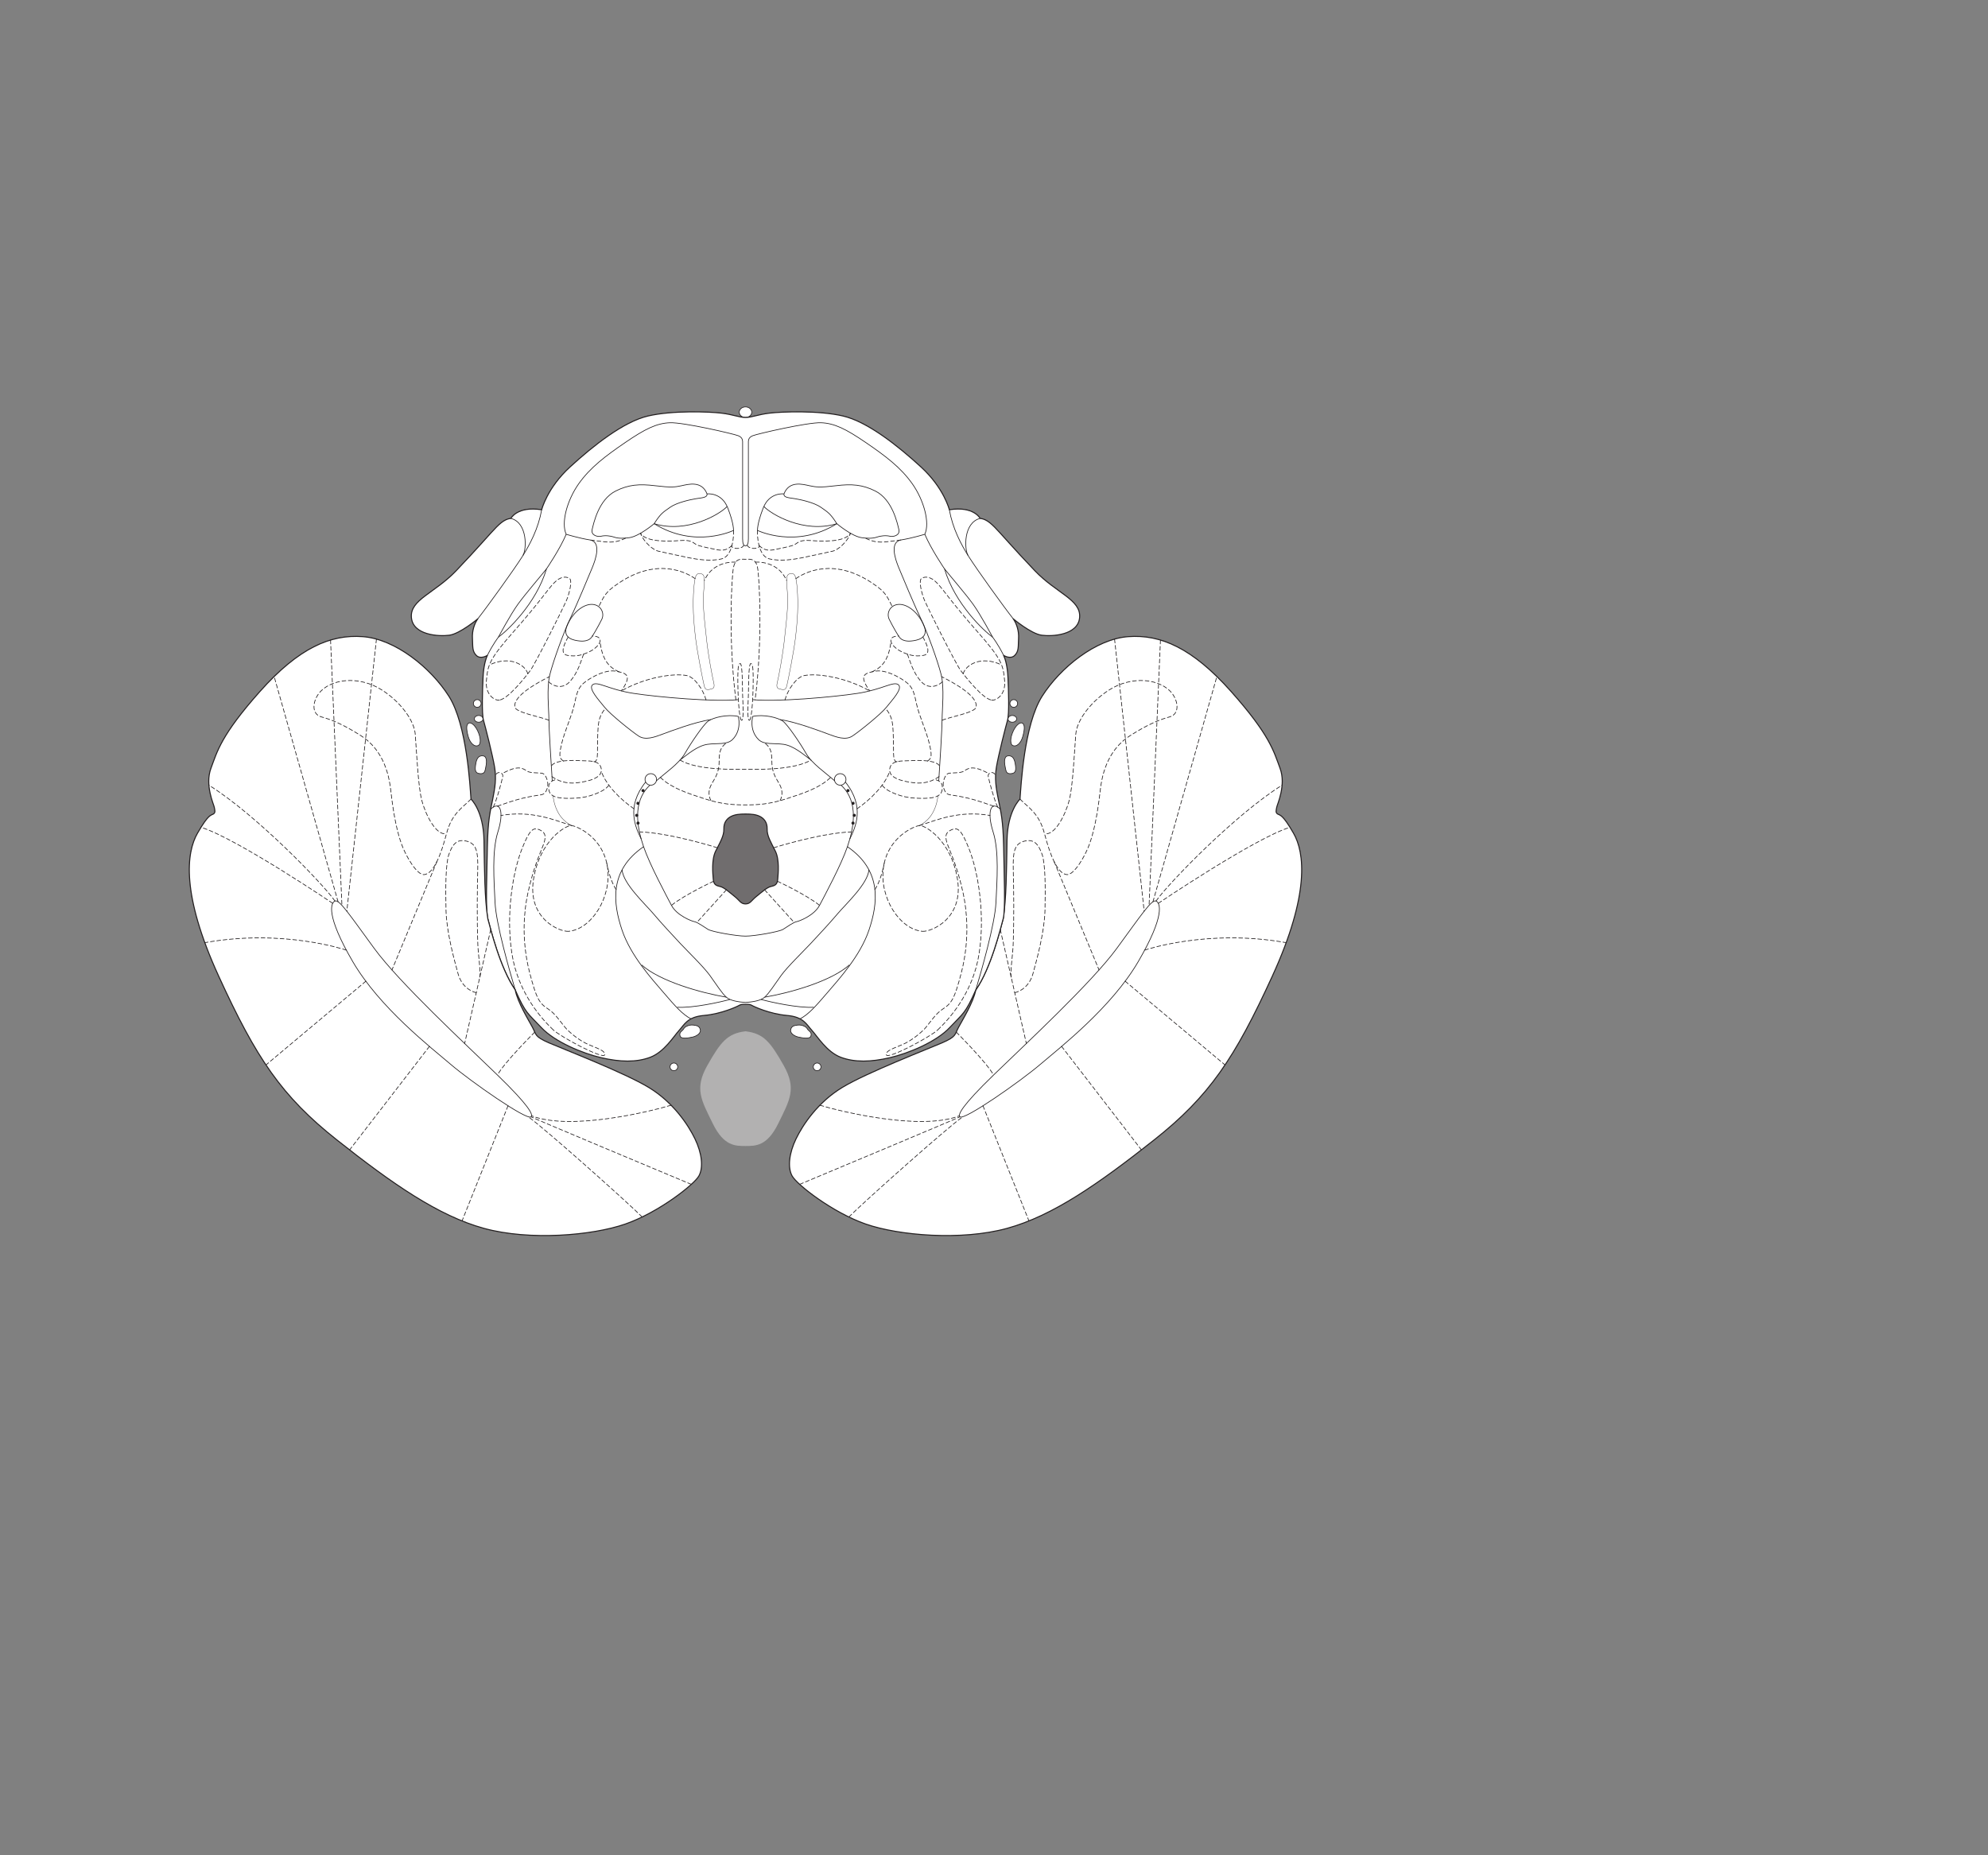 <?xml version="1.0" encoding="UTF-8" standalone="no"?>
<!-- Created with Inkscape (http://www.inkscape.org/) -->

<svg
   version="1.1"
   id="svg2"
   width="1440"
   height="1344"
   viewBox="0 0 1440 1344"
   xmlns="http://www.w3.org/2000/svg"
   xmlns:svg="http://www.w3.org/2000/svg">
  <rect x="0" y="0" width="1440" height="1344" fill="#808080" stroke="none"/>
  <defs
     id="defs6" />
  <g
     id="g8">
    <path
       d="m 544.529,298.589 c 0,-2.113 -2.027,-3.83 -4.527,-3.83 -2.5,0 -4.527,1.717 -4.527,3.83 0,2.117 2.027,3.831 4.527,3.831 2.5,0 4.527,-1.714 4.527,-3.831"
       style="fill:#ffffff;fill-opacity:1;fill-rule:nonzero;stroke:none;stroke-width:0.1"
       id="path672" />
    <path
       d="m 544.529,298.589 c 0,-2.113 -2.027,-3.83 -4.527,-3.83 -2.5,0 -4.527,1.717 -4.527,3.83 0,2.117 2.027,3.831 4.527,3.831 2.5,0 4.527,-1.714 4.527,-3.831 z"
       style="fill:none;stroke:#231f20;stroke-width:0.5;stroke-linecap:butt;stroke-linejoin:miter;stroke-miterlimit:4;stroke-dasharray:none;stroke-opacity:1"
       id="path674" />
    <path
       d="m 737.091,509.608 c 0,-1.537 -1.247,-2.785 -2.786,-2.785 -1.538,0 -2.785,1.248 -2.785,2.785 0,1.54 1.247,2.786 2.785,2.786 1.539,0 2.786,-1.246 2.786,-2.786"
       style="fill:#ffffff;fill-opacity:1;fill-rule:nonzero;stroke:none;stroke-width:0.1"
       id="path676" />
    <path
       d="m 737.091,509.608 c 0,-1.537 -1.247,-2.785 -2.786,-2.785 -1.538,0 -2.785,1.248 -2.785,2.785 0,1.54 1.247,2.786 2.785,2.786 1.539,0 2.786,-1.246 2.786,-2.786 z"
       style="fill:none;stroke:#231f20;stroke-width:0.5;stroke-linecap:butt;stroke-linejoin:miter;stroke-miterlimit:4;stroke-dasharray:none;stroke-opacity:1"
       id="path678" />
    <path
       d="m 736.395,520.75 c 0,-1.344 -1.404,-2.437 -3.134,-2.437 -1.73,0 -3.134,1.093 -3.134,2.437 0,1.347 1.404,2.438 3.134,2.438 1.73,0 3.134,-1.091 3.134,-2.438"
       style="fill:#ffffff;fill-opacity:1;fill-rule:nonzero;stroke:none;stroke-width:0.1"
       id="path680" />
    <path
       d="m 736.395,520.75 c 0,-1.344 -1.404,-2.437 -3.134,-2.437 -1.73,0 -3.134,1.093 -3.134,2.437 0,1.347 1.404,2.438 3.134,2.438 1.73,0 3.134,-1.091 3.134,-2.438 z"
       style="fill:none;stroke:#231f20;stroke-width:0.5;stroke-linecap:butt;stroke-linejoin:miter;stroke-miterlimit:4;stroke-dasharray:none;stroke-opacity:1"
       id="path682" />
    <path
       d="m 733.261,539.903 c 2.872,1.654 6.268,-1.393 7.66,-6.616 1.394,-5.224 1.394,-8.358 -0.347,-9.402 -1.742,-1.045 -5.224,1.74 -7.313,7.313 -2.09,5.571 -0.722,8.29 0,8.705"
       style="fill:#ffffff;fill-opacity:1;fill-rule:nonzero;stroke:none;stroke-width:0.1"
       id="path684" />
    <path
       d="m 733.261,539.903 c 2.872,1.654 6.268,-1.393 7.66,-6.616 1.394,-5.224 1.394,-8.358 -0.347,-9.402 -1.742,-1.045 -5.224,1.74 -7.313,7.313 -2.09,5.571 -0.722,8.29 0,8.705 z"
       style="fill:none;stroke:#231f20;stroke-width:0.5;stroke-linecap:butt;stroke-linejoin:miter;stroke-miterlimit:4;stroke-dasharray:none;stroke-opacity:1"
       id="path686" />
    <path
       d="m 732.565,560.448 c 3.536,-0.322 3.481,-3.134 2.785,-7.313 -0.696,-4.178 -2.437,-5.92 -5.223,-5.572 -2.786,0.349 -2.786,4.179 -2.089,7.661 0.696,3.483 0.696,5.571 4.527,5.224"
       style="fill:#ffffff;fill-opacity:1;fill-rule:nonzero;stroke:none;stroke-width:0.1"
       id="path688" />
    <path
       d="m 732.565,560.448 c 3.536,-0.322 3.481,-3.134 2.785,-7.313 -0.696,-4.178 -2.437,-5.92 -5.223,-5.572 -2.786,0.349 -2.786,4.179 -2.089,7.661 0.696,3.483 0.696,5.571 4.527,5.224 z"
       style="fill:none;stroke:#231f20;stroke-width:0.5;stroke-linecap:butt;stroke-linejoin:miter;stroke-miterlimit:4;stroke-dasharray:none;stroke-opacity:1"
       id="path690" />
    <path
       d="m 594.671,772.859 c 0,-1.538 -1.247,-2.785 -2.786,-2.785 -1.538,0 -2.785,1.247 -2.785,2.785 0,1.539 1.247,2.786 2.785,2.786 1.539,0 2.786,-1.247 2.786,-2.786"
       style="fill:#ffffff;fill-opacity:1;fill-rule:nonzero;stroke:none;stroke-width:0.1"
       id="path692" />
    <path
       d="m 594.671,772.859 c 0,-1.538 -1.247,-2.785 -2.786,-2.785 -1.538,0 -2.785,1.247 -2.785,2.785 0,1.539 1.247,2.786 2.785,2.786 1.539,0 2.786,-1.247 2.786,-2.786 z"
       style="fill:none;stroke:#231f20;stroke-width:0.5;stroke-linecap:butt;stroke-linejoin:miter;stroke-miterlimit:4;stroke-dasharray:none;stroke-opacity:1"
       id="path694" />
    <path
       d="m 572.734,745.93 c -0.581,2.438 2.437,4.644 5.571,5.34 3.134,0.696 8.276,1.64 9.054,-0.696 1.045,-3.134 -1.777,-3.428 -2.786,-5.572 -0.469,-0.997 -3.422,-2.768 -6.616,-2.437 -3.367,0.348 -4.682,1.093 -5.223,3.365"
       style="fill:#ffffff;fill-opacity:1;fill-rule:nonzero;stroke:none;stroke-width:0.1"
       id="path696" />
    <path
       d="m 572.734,745.93 c -0.581,2.438 2.437,4.644 5.571,5.34 3.134,0.696 8.276,1.64 9.054,-0.696 1.045,-3.134 -1.777,-3.428 -2.786,-5.572 -0.469,-0.997 -3.422,-2.768 -6.616,-2.437 -3.367,0.348 -4.682,1.093 -5.223,3.365 z"
       style="fill:none;stroke:#231f20;stroke-width:0.5;stroke-linecap:butt;stroke-linejoin:miter;stroke-miterlimit:4;stroke-dasharray:none;stroke-opacity:1"
       id="path698" />
    <path
       d="m 342.912,509.608 c 0,-1.537 1.248,-2.785 2.786,-2.785 1.538,0 2.785,1.248 2.785,2.785 0,1.54 -1.247,2.786 -2.785,2.786 -1.538,0 -2.786,-1.246 -2.786,-2.786"
       style="fill:#ffffff;fill-opacity:1;fill-rule:nonzero;stroke:none;stroke-width:0.1"
       id="path700" />
    <path
       d="m 342.912,509.608 c 0,-1.537 1.248,-2.785 2.786,-2.785 1.538,0 2.785,1.248 2.785,2.785 0,1.54 -1.247,2.786 -2.785,2.786 -1.538,0 -2.786,-1.246 -2.786,-2.786 z"
       style="fill:none;stroke:#231f20;stroke-width:0.5;stroke-linecap:butt;stroke-linejoin:miter;stroke-miterlimit:4;stroke-dasharray:none;stroke-opacity:1"
       id="path702" />
    <path
       d="m 343.608,520.75 c 0,-1.344 1.404,-2.437 3.135,-2.437 1.729,0 3.133,1.093 3.133,2.437 0,1.347 -1.404,2.438 -3.133,2.438 -1.731,0 -3.135,-1.091 -3.135,-2.438"
       style="fill:#ffffff;fill-opacity:1;fill-rule:nonzero;stroke:none;stroke-width:0.1"
       id="path704" />
    <path
       d="m 343.608,520.75 c 0,-1.344 1.404,-2.437 3.135,-2.437 1.729,0 3.133,1.093 3.133,2.437 0,1.347 -1.404,2.438 -3.133,2.438 -1.731,0 -3.135,-1.091 -3.135,-2.438 z"
       style="fill:none;stroke:#231f20;stroke-width:0.5;stroke-linecap:butt;stroke-linejoin:miter;stroke-miterlimit:4;stroke-dasharray:none;stroke-opacity:1"
       id="path706" />
    <path
       d="m 346.743,539.903 c -2.873,1.654 -6.269,-1.393 -7.661,-6.616 -1.393,-5.224 -1.393,-8.358 0.348,-9.402 1.74,-1.045 5.223,1.74 7.313,7.313 2.089,5.571 0.721,8.29 0,8.705"
       style="fill:#ffffff;fill-opacity:1;fill-rule:nonzero;stroke:none;stroke-width:0.1"
       id="path708" />
    <path
       d="m 346.743,539.903 c -2.873,1.654 -6.269,-1.393 -7.661,-6.616 -1.393,-5.224 -1.393,-8.358 0.348,-9.402 1.74,-1.045 5.223,1.74 7.313,7.313 2.089,5.571 0.721,8.29 0,8.705 z"
       style="fill:none;stroke:#231f20;stroke-width:0.5;stroke-linecap:butt;stroke-linejoin:miter;stroke-miterlimit:4;stroke-dasharray:none;stroke-opacity:1"
       id="path710" />
    <path
       d="m 347.439,560.448 c -3.537,-0.322 -3.482,-3.134 -2.786,-7.313 0.696,-4.178 2.437,-5.92 5.223,-5.572 2.786,0.349 2.786,4.179 2.089,7.661 -0.696,3.483 -0.696,5.571 -4.526,5.224"
       style="fill:#ffffff;fill-opacity:1;fill-rule:nonzero;stroke:none;stroke-width:0.1"
       id="path712" />
    <path
       d="m 347.439,560.448 c -3.537,-0.322 -3.482,-3.134 -2.786,-7.313 0.696,-4.178 2.437,-5.92 5.223,-5.572 2.786,0.349 2.786,4.179 2.089,7.661 -0.696,3.483 -0.696,5.571 -4.526,5.224 z"
       style="fill:none;stroke:#231f20;stroke-width:0.5;stroke-linecap:butt;stroke-linejoin:miter;stroke-miterlimit:4;stroke-dasharray:none;stroke-opacity:1"
       id="path714" />
    <path
       d="m 485.332,772.859 c 0,-1.538 1.248,-2.785 2.786,-2.785 1.538,0 2.785,1.247 2.785,2.785 0,1.539 -1.247,2.786 -2.785,2.786 -1.538,0 -2.786,-1.247 -2.786,-2.786"
       style="fill:#ffffff;fill-opacity:1;fill-rule:nonzero;stroke:none;stroke-width:0.1"
       id="path716" />
    <path
       d="m 485.332,772.859 c 0,-1.538 1.248,-2.785 2.786,-2.785 1.538,0 2.785,1.247 2.785,2.785 0,1.539 -1.247,2.786 -2.785,2.786 -1.538,0 -2.786,-1.247 -2.786,-2.786 z"
       style="fill:none;stroke:#231f20;stroke-width:0.5;stroke-linecap:butt;stroke-linejoin:miter;stroke-miterlimit:4;stroke-dasharray:none;stroke-opacity:1"
       id="path718" />
    <path
       d="m 507.269,745.93 c 0.581,2.438 -2.437,4.644 -5.571,5.34 -3.134,0.696 -8.276,1.64 -9.054,-0.696 -1.044,-3.134 1.776,-3.428 2.786,-5.572 0.469,-0.997 3.422,-2.768 6.616,-2.437 3.367,0.348 4.682,1.093 5.223,3.365"
       style="fill:#ffffff;fill-opacity:1;fill-rule:nonzero;stroke:none;stroke-width:0.1"
       id="path720" />
    <path
       d="m 507.269,745.93 c 0.581,2.438 -2.437,4.644 -5.571,5.34 -3.134,0.696 -8.276,1.64 -9.054,-0.696 -1.044,-3.134 1.776,-3.428 2.786,-5.572 0.469,-0.997 3.422,-2.768 6.616,-2.437 3.367,0.348 4.682,1.093 5.223,3.365 z"
       style="fill:none;stroke:#231f20;stroke-width:0.5;stroke-linecap:butt;stroke-linejoin:miter;stroke-miterlimit:4;stroke-dasharray:none;stroke-opacity:1"
       id="path722" />
    <path
       d="m 726.645,665.609 c -1.741,6.267 -8.706,35.517 -19.849,51.536 -1.741,9.054 -9.75,21.937 -12.535,27.16 -2.786,5.224 -1.393,6.616 -11.84,11.144 -10.446,4.526 -54.669,21.589 -72.428,32.383 -17.759,10.795 -28.554,27.162 -33.429,37.259 -4.875,10.099 -6.268,20.545 -2.785,26.813 3.481,6.268 29.25,26.465 53.276,34.821 24.027,8.358 69.295,12.188 102.375,3.135 33.081,-9.054 66.51,-32.385 106.554,-64.072 40.045,-31.688 58.423,-59.197 85.661,-118.742 27.238,-59.545 23.331,-89.491 15.321,-103.419 -8.008,-13.929 -9.75,-12.885 -11.491,-13.929 -1.74,-1.045 -1.044,-2.786 -0.696,-4.875 0.348,-2.09 6.965,-16.019 2.437,-28.206 -4.526,-12.188 -7.312,-24.027 -35.517,-55.714 -28.205,-31.688 -51.188,-41.438 -74.518,-39.697 -23.331,1.741 -49.102,22.34 -62.331,43.179 -13.227,20.838 -15.321,65.813 -16.018,74.518 0,0 -9.053,8.357 -9.402,29.947 -0.348,21.589 -0.451,42.092 -2.785,56.759"
       style="fill:#ffffff;fill-opacity:1;fill-rule:nonzero;stroke:none;stroke-width:0.1"
       id="path724" />
    <path
       d="m 726.645,665.609 c -1.741,6.267 -8.706,35.517 -19.849,51.536 -1.741,9.054 -9.75,21.937 -12.535,27.16 -2.786,5.224 -1.393,6.616 -11.84,11.144 -10.446,4.526 -54.669,21.589 -72.428,32.383 -17.759,10.795 -28.554,27.162 -33.429,37.259 -4.875,10.099 -6.268,20.545 -2.785,26.813 3.481,6.268 29.25,26.465 53.276,34.821 24.027,8.358 69.295,12.188 102.375,3.135 33.081,-9.054 66.51,-32.385 106.554,-64.072 40.045,-31.688 58.423,-59.197 85.661,-118.742 27.238,-59.545 23.331,-89.491 15.321,-103.419 -8.008,-13.929 -9.75,-12.885 -11.491,-13.929 -1.74,-1.045 -1.044,-2.786 -0.696,-4.875 0.348,-2.09 6.965,-16.019 2.437,-28.206 -4.526,-12.188 -7.312,-24.027 -35.517,-55.714 -28.205,-31.688 -51.188,-41.438 -74.518,-39.697 -23.331,1.741 -49.102,22.34 -62.331,43.179 -13.227,20.838 -15.321,65.813 -16.018,74.518 0,0 -9.053,8.357 -9.402,29.947 -0.348,21.589 -0.451,42.092 -2.785,56.759 z"
       style="fill:none;stroke:#231f20;stroke-width:0.75;stroke-linecap:round;stroke-linejoin:round;stroke-miterlimit:4;stroke-dasharray:none;stroke-opacity:1"
       id="path726" />
    <path
       d="m 540.002,302.42 c -4.527,0 -8.706,-2.089 -17.411,-3.133 -8.706,-1.045 -35.518,-2.09 -53.277,2.089 -17.759,4.178 -39.696,21.588 -56.411,36.911 -16.714,15.321 -20.544,30.991 -20.544,30.991 -17.76,-2.786 -22.286,6.267 -22.286,6.267 -3.134,0.348 -5.92,1.742 -10.447,6.268 -4.527,4.527 -13.581,15.321 -29.25,31.687 -15.669,16.367 -33.428,20.894 -32.384,33.778 1.045,12.884 19.848,13.928 27.509,12.884 7.661,-1.045 20.544,-11.84 20.544,-11.84 -2.437,3.482 -4.177,8.706 -3.83,14.277 0.349,5.571 -0.347,9.054 2.786,12.188 3.134,3.133 8.009,0 8.009,0 -1.392,3.133 -2.786,8.357 -3.134,16.366 -0.348,8.009 -1.044,25.767 0.348,30.642 1.394,4.875 6.616,25.42 8.009,33.778 1.393,8.356 0.349,14.972 -1.393,23.678 -1.741,8.706 -3.482,14.625 -3.83,34.822 -0.348,20.197 -1.392,45.268 0.348,51.536 1.741,6.267 8.706,35.517 19.849,51.536 7.661,17.41 9.053,16.714 18.803,27.16 9.75,10.447 29.947,18.804 43.527,21.938 13.581,3.134 25.42,3.482 35.518,-0.348 10.098,-3.83 17.063,-15.321 20.893,-19.5 3.83,-4.179 5.92,-9.75 18.107,-10.795 12.188,-1.045 23.679,-6.268 25.42,-7.312 1.741,-1.045 4.527,-0.697 4.527,-0.697 0,0 2.786,-0.348 4.527,0.697 1.74,1.044 13.231,6.267 25.419,7.312 12.187,1.045 14.277,6.616 18.107,10.795 3.83,4.179 10.795,15.67 20.893,19.5 10.098,3.83 21.937,3.482 35.518,0.348 13.58,-3.134 33.777,-11.491 43.527,-21.938 9.75,-10.446 11.143,-9.75 18.803,-27.16 11.143,-16.019 18.108,-45.269 19.849,-51.536 1.741,-6.268 0.696,-31.339 0.348,-51.536 -0.348,-20.197 -2.089,-26.116 -3.83,-34.822 -1.742,-8.706 -2.786,-15.322 -1.393,-23.678 1.393,-8.358 6.616,-28.903 8.009,-33.778 1.392,-4.875 0.696,-22.633 0.348,-30.642 -0.348,-8.009 -1.741,-13.233 -3.134,-16.366 0,0 4.875,3.133 8.009,0 3.134,-3.134 2.438,-6.617 2.786,-12.188 0.348,-5.571 -1.393,-10.795 -3.83,-14.277 0,0 12.883,10.795 20.544,11.84 7.661,1.044 26.464,0 27.509,-12.884 1.044,-12.884 -16.715,-17.411 -32.384,-33.778 -15.669,-16.366 -24.723,-27.16 -29.25,-31.687 -4.527,-4.526 -7.313,-5.92 -10.447,-6.268 0,0 -4.526,-9.053 -22.285,-6.267 0,0 -3.831,-15.67 -20.545,-30.991 -16.714,-15.323 -38.652,-32.733 -56.411,-36.911 -17.759,-4.179 -44.571,-3.134 -53.276,-2.089 -8.706,1.044 -12.884,3.133 -17.411,3.133"
       style="fill:#ffffff;fill-opacity:1;fill-rule:nonzero;stroke:none;stroke-width:0.1"
       id="path728" />
    <path
       d="m 540.002,302.42 c -4.527,0 -8.706,-2.089 -17.411,-3.133 -8.706,-1.045 -35.518,-2.09 -53.277,2.089 -17.759,4.178 -39.696,21.588 -56.411,36.911 -16.714,15.321 -20.544,30.991 -20.544,30.991 -17.76,-2.786 -22.286,6.267 -22.286,6.267 -3.134,0.348 -5.92,1.742 -10.447,6.268 -4.527,4.527 -13.581,15.321 -29.25,31.687 -15.669,16.367 -33.428,20.894 -32.384,33.778 1.045,12.884 19.848,13.928 27.509,12.884 7.661,-1.045 20.544,-11.84 20.544,-11.84 -2.437,3.482 -4.177,8.706 -3.83,14.277 0.349,5.571 -0.347,9.054 2.786,12.188 3.134,3.133 8.009,0 8.009,0 -1.392,3.133 -2.786,8.357 -3.134,16.366 -0.348,8.009 -1.044,25.767 0.348,30.642 1.394,4.875 6.616,25.42 8.009,33.778 1.393,8.356 0.349,14.972 -1.393,23.678 -1.741,8.706 -3.482,14.625 -3.83,34.822 -0.348,20.197 -1.392,45.268 0.348,51.536 1.741,6.267 8.706,35.517 19.849,51.536 7.661,17.41 9.053,16.714 18.803,27.16 9.75,10.447 29.947,18.804 43.527,21.938 13.581,3.134 25.42,3.482 35.518,-0.348 10.098,-3.83 17.063,-15.321 20.893,-19.5 3.83,-4.179 5.92,-9.75 18.107,-10.795 12.188,-1.045 23.679,-6.268 25.42,-7.312 1.741,-1.045 4.527,-0.697 4.527,-0.697 0,0 2.786,-0.348 4.527,0.697 1.74,1.044 13.231,6.267 25.419,7.312 12.187,1.045 14.277,6.616 18.107,10.795 3.83,4.179 10.795,15.67 20.893,19.5 10.098,3.83 21.937,3.482 35.518,0.348 13.58,-3.134 33.777,-11.491 43.527,-21.938 9.75,-10.446 11.143,-9.75 18.803,-27.16 11.143,-16.019 18.108,-45.269 19.849,-51.536 1.741,-6.268 0.696,-31.339 0.348,-51.536 -0.348,-20.197 -2.089,-26.116 -3.83,-34.822 -1.742,-8.706 -2.786,-15.322 -1.393,-23.678 1.393,-8.358 6.616,-28.903 8.009,-33.778 1.392,-4.875 0.696,-22.633 0.348,-30.642 -0.348,-8.009 -1.741,-13.233 -3.134,-16.366 0,0 4.875,3.133 8.009,0 3.134,-3.134 2.438,-6.617 2.786,-12.188 0.348,-5.571 -1.393,-10.795 -3.83,-14.277 0,0 12.883,10.795 20.544,11.84 7.661,1.044 26.464,0 27.509,-12.884 1.044,-12.884 -16.715,-17.411 -32.384,-33.778 -15.669,-16.366 -24.723,-27.16 -29.25,-31.687 -4.527,-4.526 -7.313,-5.92 -10.447,-6.268 0,0 -4.526,-9.053 -22.285,-6.267 0,0 -3.831,-15.67 -20.545,-30.991 -16.714,-15.323 -38.652,-32.733 -56.411,-36.911 -17.759,-4.179 -44.571,-3.134 -53.276,-2.089 -8.706,1.044 -12.884,3.133 -17.411,3.133 z"
       style="fill:none;stroke:#231f20;stroke-width:0.75;stroke-linecap:round;stroke-linejoin:round;stroke-miterlimit:4;stroke-dasharray:none;stroke-opacity:1"
       id="path730" />
    <path
       d="m 615.344,572.739 c 0,-0.623 -0.501,-1.127 -1.127,-1.127 -0.623,0 -1.126,0.504 -1.126,1.127 0,0.622 0.503,1.126 1.126,1.126 0.626,0 1.127,-0.504 1.127,-1.126"
       style="fill:#231f20;fill-opacity:1;fill-rule:nonzero;stroke:none;stroke-width:0.1"
       id="path732" />
    <path
       d="m 619.041,581.925 c 0,-0.623 -0.5,-1.126 -1.126,-1.126 -0.623,0 -1.126,0.503 -1.126,1.126 0,0.623 0.503,1.126 1.126,1.126 0.626,0 1.126,-0.503 1.126,-1.126"
       style="fill:#231f20;fill-opacity:1;fill-rule:nonzero;stroke:none;stroke-width:0.1"
       id="path734" />
    <path
       d="m 619.937,590.664 c 0,-0.624 -0.5,-1.127 -1.126,-1.127 -0.623,0 -1.126,0.503 -1.126,1.127 0,0.623 0.503,1.126 1.126,1.126 0.626,0 1.126,-0.503 1.126,-1.126"
       style="fill:#231f20;fill-opacity:1;fill-rule:nonzero;stroke:none;stroke-width:0.1"
       id="path736" />
    <path
       d="m 618.983,596.273 c 0,-0.623 -0.501,-1.126 -1.127,-1.126 -0.623,0 -1.126,0.503 -1.126,1.126 0,0.623 0.503,1.126 1.126,1.126 0.626,0 1.127,-0.503 1.127,-1.126"
       style="fill:#231f20;fill-opacity:1;fill-rule:nonzero;stroke:none;stroke-width:0.1"
       id="path738" />
    <path
       d="m 733.958,448.322 c -6.617,-8.357 -25.42,-34.473 -31.688,-44.223 -6.268,-9.75 -12.188,-21.241 -14.625,-34.821"
       style="fill:none;stroke:#231f20;stroke-width:0.5;stroke-linecap:butt;stroke-linejoin:miter;stroke-miterlimit:4;stroke-dasharray:none;stroke-opacity:1"
       id="path740" />
    <path
       d="m 701.183,402.385 c -2.665,-4.451 -3.44,-23.706 8.747,-26.84"
       style="fill:none;stroke:#231f20;stroke-width:0.5;stroke-linecap:butt;stroke-linejoin:miter;stroke-miterlimit:4;stroke-dasharray:none;stroke-opacity:1"
       id="path742" />
    <path
       d="m 695.305,809.074 c -1.666,-1.482 1.394,-8.009 24.375,-30.295 22.983,-22.286 71.036,-66.858 89.144,-91.58 18.107,-24.724 25.42,-35.867 28.553,-34.474 3.134,1.393 6.617,10.446 -12.883,43.875 -19.5,33.429 -56.76,62.33 -71.036,74.518 -14.278,12.188 -55.019,40.741 -58.153,37.956 z"
       style="fill:none;stroke:#231f20;stroke-width:0.5;stroke-linecap:butt;stroke-linejoin:miter;stroke-miterlimit:4;stroke-dasharray:none;stroke-opacity:1"
       id="path744" />
    <path
       d="m 353.358,665.609 c 1.741,6.267 8.706,35.517 19.849,51.536 1.741,9.054 9.75,21.937 12.536,27.16 2.785,5.224 1.392,6.616 11.839,11.144 10.446,4.526 54.669,21.589 72.428,32.383 17.759,10.795 28.554,27.162 33.429,37.259 4.875,10.099 6.268,20.545 2.786,26.813 -3.482,6.268 -29.25,26.465 -53.277,34.821 -24.027,8.358 -69.295,12.188 -102.375,3.135 -33.08,-9.054 -66.509,-32.385 -106.554,-64.072 -40.045,-31.688 -58.423,-59.197 -85.661,-118.742 -27.238,-59.545 -23.33,-89.491 -15.321,-103.419 8.008,-13.929 9.75,-12.885 11.491,-13.929 1.741,-1.045 1.044,-2.786 0.696,-4.875 -0.348,-2.09 -6.965,-16.019 -2.437,-28.206 4.526,-12.188 7.312,-24.027 35.517,-55.714 28.206,-31.688 51.188,-41.438 74.519,-39.697 23.33,1.741 49.102,22.34 62.33,43.179 13.228,20.838 15.321,65.813 16.017,74.518 0,0 9.054,8.357 9.403,29.947 0.347,21.589 0.451,42.092 2.785,56.759"
       style="fill:#ffffff;fill-opacity:1;fill-rule:nonzero;stroke:none;stroke-width:0.1"
       id="path746" />
    <path
       d="m 353.358,665.609 c 1.741,6.267 8.706,35.517 19.849,51.536 1.741,9.054 9.75,21.937 12.536,27.16 2.785,5.224 1.392,6.616 11.839,11.144 10.446,4.526 54.669,21.589 72.428,32.383 17.759,10.795 28.554,27.162 33.429,37.259 4.875,10.099 6.268,20.545 2.786,26.813 -3.482,6.268 -29.25,26.465 -53.277,34.821 -24.027,8.358 -69.295,12.188 -102.375,3.135 -33.08,-9.054 -66.509,-32.385 -106.554,-64.072 -40.045,-31.688 -58.423,-59.197 -85.661,-118.742 -27.238,-59.545 -23.33,-89.491 -15.321,-103.419 8.008,-13.929 9.75,-12.885 11.491,-13.929 1.741,-1.045 1.044,-2.786 0.696,-4.875 -0.348,-2.09 -6.965,-16.019 -2.437,-28.206 4.526,-12.188 7.312,-24.027 35.517,-55.714 28.206,-31.688 51.188,-41.438 74.519,-39.697 23.33,1.741 49.102,22.34 62.33,43.179 13.228,20.838 15.321,65.813 16.017,74.518 0,0 9.054,8.357 9.403,29.947 0.347,21.589 0.451,42.092 2.785,56.759 z"
       style="fill:none;stroke:#231f20;stroke-width:0.75;stroke-linecap:round;stroke-linejoin:round;stroke-miterlimit:4;stroke-dasharray:none;stroke-opacity:1"
       id="path748" />
    <path
       d="m 384.698,809.074 c 1.666,-1.482 -1.393,-8.009 -24.375,-30.295 -22.983,-22.286 -71.036,-66.858 -89.144,-91.58 -18.106,-24.724 -25.419,-35.867 -28.553,-34.474 -3.134,1.393 -6.616,10.446 12.884,43.875 19.5,33.429 56.759,62.33 71.035,74.518 14.278,12.188 55.019,40.741 58.153,37.956 z"
       style="fill:none;stroke:#231f20;stroke-width:0.5;stroke-linecap:butt;stroke-linejoin:miter;stroke-miterlimit:4;stroke-dasharray:none;stroke-opacity:1"
       id="path750" />
    <path
       d="m 706.796,717.145 c 3.83,-12.884 13.929,-47.706 14.625,-63.375 0.697,-15.67 2.438,-36.911 -2.089,-51.188 -4.527,-14.278 -1.844,-23.059 5.235,-16.435"
       style="fill:none;stroke:#231f20;stroke-width:0.5;stroke-linecap:butt;stroke-linejoin:miter;stroke-miterlimit:4;stroke-dasharray:none;stroke-opacity:1"
       id="path752" />
    <path
       d="m 579.487,738.088 c 6.131,-3.184 11.354,-9.104 19.711,-18.854 8.357,-9.75 24.027,-26.813 30.295,-45.616 6.267,-18.804 9.75,-42.83 -15.67,-60.242"
       style="fill:none;stroke:#231f20;stroke-width:0.5;stroke-linecap:butt;stroke-linejoin:miter;stroke-miterlimit:4;stroke-dasharray:none;stroke-opacity:1"
       id="path754" />
    <path
       d="m 666.055,598.054 c 4.527,-2.437 11.63,-7.633 13.371,-21.561"
       style="fill:none;stroke:#231f20;stroke-width:0.25;stroke-linecap:butt;stroke-linejoin:miter;stroke-miterlimit:4;stroke-dasharray:none;stroke-opacity:1"
       id="path756" />
    <path
       d="m 612.779,564.626 c 0,-2.307 -1.87,-4.178 -4.179,-4.178 -2.308,0 -4.179,1.871 -4.179,4.178 0,2.308 1.871,4.178 4.179,4.178 2.309,0 4.179,-1.87 4.179,-4.178 z"
       style="fill:none;stroke:#231f20;stroke-width:0.5;stroke-linecap:butt;stroke-linejoin:miter;stroke-miterlimit:4;stroke-dasharray:none;stroke-opacity:1"
       id="path758" />
    <path
       d="m 615.601,607.7 c 3.901,-8.252 11.256,-22.959 -3.27,-41.2"
       style="fill:none;stroke:#231f20;stroke-width:0.5;stroke-linecap:butt;stroke-linejoin:miter;stroke-miterlimit:4;stroke-dasharray:none;stroke-opacity:1"
       id="path760" />
    <path
       d="m 587.45,550.616 c -5.604,-4.214 -12.627,-10.366 -19.94,-11.409 -6.893,-0.986 -14.098,0.527 -18.106,-3.483 -6.965,-6.964 -4.179,-16.714 -4.179,-16.714 7.66,-1.741 18.224,0.697 21.938,3.482 3.49,2.619 12.535,16.018 16.713,23.331 4.179,7.312 14.468,14.276 20.736,19.847"
       style="fill:none;stroke:#231f20;stroke-width:0.5;stroke-linecap:butt;stroke-linejoin:miter;stroke-miterlimit:4;stroke-dasharray:none;stroke-opacity:1"
       id="path762" />
    <path
       d="m 623.921,389.474 c 3.829,0.614 8.358,0.696 11.143,-0.348 2.484,-0.931 6.616,-1.393 9.402,-0.697 2.786,0.697 7.66,-0.696 6.616,-4.875 -1.044,-4.178 -4.527,-21.589 -17.062,-27.857 -9.261,-4.63 -17.062,-5.223 -28.554,-3.83 -11.491,1.392 -14.277,1.045 -19.152,0 -4.875,-1.045 -14.625,-3.83 -18.455,5.92 0,0 -10.446,-1.394 -14.974,10.097 -4.526,11.492 -4.178,16.366 -4.178,16.366 0,0 27.857,13.581 57.456,-4.874 0,0 10.563,8.947 17.758,10.098 z"
       style="fill:none;stroke:#231f20;stroke-width:0.5;stroke-linecap:butt;stroke-linejoin:miter;stroke-miterlimit:4;stroke-dasharray:none;stroke-opacity:1"
       id="path764" />
    <path
       d="m 553.299,366.905 c 5.158,5.507 28.836,19.783 52.864,12.471"
       style="fill:none;stroke:#231f20;stroke-width:0.5;stroke-linecap:butt;stroke-linejoin:miter;stroke-miterlimit:4;stroke-dasharray:none;stroke-opacity:1"
       id="path766" />
    <path
       d="m 567.859,357.787 c -0.349,2.785 3.83,2.785 8.009,3.481 4.178,0.697 13.928,2.786 18.803,6.269 4.875,3.481 6.617,4.178 11.492,11.839"
       style="fill:none;stroke:#231f20;stroke-width:0.5;stroke-linecap:butt;stroke-linejoin:miter;stroke-miterlimit:4;stroke-dasharray:none;stroke-opacity:1"
       id="path768" />
    <path
       d="m 726.993,474.787 c -4.178,-8.358 -8.009,-13.233 -8.009,-13.233 0,0 -8.705,-16.366 -14.276,-24.026 -5.572,-7.661 -16.715,-20.545 -20.545,-25.42 0,0 -9.75,-14.277 -14.277,-25.071"
       style="fill:none;stroke:#231f20;stroke-width:0.5;stroke-linecap:butt;stroke-linejoin:miter;stroke-miterlimit:4;stroke-dasharray:none;stroke-opacity:1"
       id="path770" />
    <path
       d="m 718.984,461.554 c -5.92,-4.178 -27.288,-23.923 -34.821,-49.446"
       style="fill:none;stroke:#231f20;stroke-width:0.5;stroke-linecap:butt;stroke-linejoin:miter;stroke-miterlimit:4;stroke-dasharray:none;stroke-opacity:1"
       id="path772" />
    <path
       d="m 568.207,463.295 c 2.17,-20.226 2.99,-26.132 1.741,-39 -0.87,-8.966 1.393,-8.531 3.134,-8.705 1.866,-0.185 3.308,0 4.12,8.189 0.831,8.381 1.277,19.494 -0.986,38.124 -1.312,10.805 -5.07,29.552 -6.268,34.821 -0.87,3.83 -3.048,2.898 -4.875,2.438 -1.013,-0.253 -3.134,-0.349 -2.089,-4.527 1.045,-4.178 3.988,-19.832 5.223,-31.34 z"
       style="fill:none;stroke:#231f20;stroke-width:0.25;stroke-linecap:butt;stroke-linejoin:miter;stroke-miterlimit:4;stroke-dasharray:none;stroke-opacity:1"
       id="path774" />
    <path
       d="m 679.984,565.67 c 0.696,-10.446 2.437,-38.303 2.437,-44.92 0,-6.615 1.742,-22.285 -0.696,-32.035 -2.437,-9.75 -10.099,-30.991 -14.973,-41.089 -4.876,-10.098 -12.884,-29.598 -15.67,-36.214 -2.786,-6.617 -6.649,-18.622 1.387,-20.235"
       style="fill:none;stroke:#231f20;stroke-width:0.5;stroke-linecap:butt;stroke-linejoin:miter;stroke-miterlimit:4;stroke-dasharray:none;stroke-opacity:1"
       id="path776" />
    <path
       d="m 565.133,521.318 c 11.083,1.522 29.538,8.486 35.11,10.576 5.571,2.089 12.187,4.526 17.062,1.393 4.875,-3.134 20.893,-16.018 24.724,-20.893 3.83,-4.875 12.187,-13.581 8.705,-16.366 -3.482,-2.786 -11.491,3.482 -29.599,6.267 -18.106,2.787 -58.97,6.301 -75.971,4.543"
       style="fill:none;stroke:#231f20;stroke-width:0.5;stroke-linecap:butt;stroke-linejoin:miter;stroke-miterlimit:4;stroke-dasharray:none;stroke-opacity:1"
       id="path778" />
    <path
       d="m 464.66,572.739 c 0,-0.623 0.5,-1.127 1.126,-1.127 0.623,0 1.126,0.504 1.126,1.127 0,0.622 -0.503,1.126 -1.126,1.126 -0.626,0 -1.126,-0.504 -1.126,-1.126"
       style="fill:#231f20;fill-opacity:1;fill-rule:nonzero;stroke:none;stroke-width:0.1"
       id="path780" />
    <path
       d="m 460.962,581.925 c 0,-0.623 0.5,-1.126 1.126,-1.126 0.623,0 1.126,0.503 1.126,1.126 0,0.623 -0.503,1.126 -1.126,1.126 -0.626,0 -1.126,-0.503 -1.126,-1.126"
       style="fill:#231f20;fill-opacity:1;fill-rule:nonzero;stroke:none;stroke-width:0.1"
       id="path782" />
    <path
       d="m 460.066,590.664 c 0,-0.624 0.501,-1.127 1.126,-1.127 0.623,0 1.127,0.503 1.127,1.127 0,0.623 -0.504,1.126 -1.127,1.126 -0.625,0 -1.126,-0.503 -1.126,-1.126"
       style="fill:#231f20;fill-opacity:1;fill-rule:nonzero;stroke:none;stroke-width:0.1"
       id="path784" />
    <path
       d="m 461.021,596.273 c 0,-0.623 0.5,-1.126 1.126,-1.126 0.623,0 1.126,0.503 1.126,1.126 0,0.623 -0.503,1.126 -1.126,1.126 -0.626,0 -1.126,-0.503 -1.126,-1.126"
       style="fill:#231f20;fill-opacity:1;fill-rule:nonzero;stroke:none;stroke-width:0.1"
       id="path786" />
    <path
       d="m 464.402,607.7 c -3.901,-8.252 -11.256,-22.959 3.27,-41.2"
       style="fill:none;stroke:#231f20;stroke-width:0.5;stroke-linecap:butt;stroke-linejoin:miter;stroke-miterlimit:4;stroke-dasharray:none;stroke-opacity:1"
       id="path788" />
    <path
       d="m 660.136,464.34 c 3.461,-0.373 13.536,-1.558 8.858,-11.755 -4.68,-10.193 -12.689,-15.406 -18.608,-14.709 -5.92,0.696 -8.386,6.559 -6.268,10.794 3.134,6.268 6.148,11.222 7.312,12.884 1.828,2.612 5.504,3.132 8.706,2.786 z"
       style="fill:none;stroke:#231f20;stroke-width:0.5;stroke-linecap:butt;stroke-linejoin:miter;stroke-miterlimit:4;stroke-dasharray:none;stroke-opacity:1"
       id="path790" />
    <path
       d="m 563.648,814.052 c -7.977,16.263 -16.334,16.14 -23.646,16.14 -7.313,0 -15.67,0.123 -23.646,-16.14 -8.489,-17.308 -13.521,-25.402 -3.947,-42.311 9.573,-16.91 14.452,-23.097 27.593,-24.65 13.141,1.553 18.02,7.74 27.593,24.65 9.573,16.909 4.541,25.003 -3.947,42.311"
       style="fill:#b2b1b1;fill-opacity:1;fill-rule:nonzero;stroke:none;stroke-width:0.1"
       id="path792" />
    <path
       d="m 346.045,448.322 c 6.617,-8.357 25.42,-34.473 31.689,-44.223 6.267,-9.75 12.187,-21.241 14.625,-34.821"
       style="fill:none;stroke:#231f20;stroke-width:0.5;stroke-linecap:butt;stroke-linejoin:miter;stroke-miterlimit:4;stroke-dasharray:none;stroke-opacity:1"
       id="path794" />
    <path
       d="m 378.82,402.385 c 2.665,-4.451 3.44,-23.706 -8.747,-26.84"
       style="fill:none;stroke:#231f20;stroke-width:0.5;stroke-linecap:butt;stroke-linejoin:miter;stroke-miterlimit:4;stroke-dasharray:none;stroke-opacity:1"
       id="path796" />
    <path
       d="m 373.207,717.145 c -3.831,-12.884 -13.929,-47.706 -14.625,-63.375 -0.697,-15.67 -2.438,-36.911 2.088,-51.188 4.528,-14.278 1.845,-23.059 -5.233,-16.435"
       style="fill:none;stroke:#231f20;stroke-width:0.5;stroke-linecap:butt;stroke-linejoin:miter;stroke-miterlimit:4;stroke-dasharray:none;stroke-opacity:1"
       id="path798" />
    <path
       d="m 500.516,738.088 c -6.131,-3.184 -11.353,-9.104 -19.711,-18.854 -8.357,-9.75 -24.027,-26.813 -30.295,-45.616 -6.267,-18.804 -9.75,-42.83 15.67,-60.242"
       style="fill:none;stroke:#231f20;stroke-width:0.5;stroke-linecap:butt;stroke-linejoin:miter;stroke-miterlimit:4;stroke-dasharray:none;stroke-opacity:1"
       id="path800" />
    <path
       d="m 413.948,598.054 c -4.527,-2.437 -11.63,-7.633 -13.371,-21.561"
       style="fill:none;stroke:#231f20;stroke-width:0.25;stroke-linecap:butt;stroke-linejoin:miter;stroke-miterlimit:4;stroke-dasharray:none;stroke-opacity:1"
       id="path802" />
    <path
       d="m 470.776,568.804 c -13.127,12.014 -9.123,31.34 -4.596,44.572 4.527,13.233 16.366,35.17 20.196,42.483 3.831,7.312 14.625,11.491 16.714,11.84 2.09,0.347 6.965,3.83 9.751,5.571 2.785,1.741 20.544,4.875 27.161,4.875 6.616,0 24.374,-3.134 27.161,-4.875 2.785,-1.741 7.66,-5.224 9.75,-5.571 2.089,-0.349 12.883,-4.528 16.713,-11.84 3.832,-7.313 15.67,-29.25 20.197,-42.483 4.527,-13.232 8.531,-32.558 -4.596,-44.572"
       style="fill:none;stroke:#231f20;stroke-width:0.5;stroke-linecap:butt;stroke-linejoin:miter;stroke-miterlimit:4;stroke-dasharray:none;stroke-opacity:1"
       id="path804" />
    <path
       d="m 467.225,564.626 c 0,-2.307 1.87,-4.178 4.178,-4.178 2.308,0 4.179,1.871 4.179,4.178 0,2.308 -1.871,4.178 -4.179,4.178 -2.308,0 -4.178,-1.87 -4.178,-4.178 z"
       style="fill:none;stroke:#231f20;stroke-width:0.5;stroke-linecap:butt;stroke-linejoin:miter;stroke-miterlimit:4;stroke-dasharray:none;stroke-opacity:1"
       id="path806" />
    <path
       d="m 563.332,637.055 c -0.348,4.179 -2.438,4.527 -5.223,5.224 -2.786,0.696 -6.965,4.526 -10.446,7.312 -3.483,2.785 -4.179,5.223 -7.661,5.223 -3.483,0 -4.179,-2.438 -7.661,-5.223 -3.482,-2.786 -7.661,-6.616 -10.447,-7.312 -2.785,-0.697 -4.875,-1.045 -5.223,-5.224 -0.348,-4.179 -1.392,-14.276 1.742,-20.545 3.133,-6.267 6.093,-10.968 5.919,-16.018 -0.174,-5.046 2.655,-7.77 5.223,-9.053 2.786,-1.394 5.92,-1.741 10.447,-1.741 4.527,0 7.661,0.347 10.446,1.741 2.568,1.283 5.397,4.007 5.223,9.053 -0.173,5.05 2.786,9.751 5.92,16.018 3.134,6.269 2.089,16.366 1.741,20.545"
       style="fill:#706d6e;fill-opacity:1;fill-rule:nonzero;stroke:none;stroke-width:0.1"
       id="path808" />
    <path
       d="m 563.332,637.055 c -0.348,4.179 -2.438,4.527 -5.223,5.224 -2.786,0.696 -6.965,4.526 -10.446,7.312 -3.483,2.785 -4.179,5.223 -7.661,5.223 -3.483,0 -4.179,-2.438 -7.661,-5.223 -3.482,-2.786 -7.661,-6.616 -10.447,-7.312 -2.785,-0.697 -4.875,-1.045 -5.223,-5.224 -0.348,-4.179 -1.392,-14.276 1.742,-20.545 3.133,-6.267 6.093,-10.968 5.919,-16.018 -0.174,-5.046 2.655,-7.77 5.223,-9.053 2.786,-1.394 5.92,-1.741 10.447,-1.741 4.527,0 7.661,0.347 10.446,1.741 2.568,1.283 5.397,4.007 5.223,9.053 -0.173,5.05 2.786,9.751 5.92,16.018 3.134,6.269 2.089,16.366 1.741,20.545 z"
       style="fill:none;stroke:#231f20;stroke-width:0.75;stroke-linecap:round;stroke-linejoin:round;stroke-miterlimit:4;stroke-dasharray:none;stroke-opacity:1"
       id="path810" />
    <path
       d="m 492.553,550.616 c 5.605,-4.214 12.627,-10.366 19.94,-11.409 6.894,-0.986 14.098,0.527 18.107,-3.483 6.964,-6.964 4.179,-16.714 4.179,-16.714 -7.661,-1.741 -18.224,0.697 -21.938,3.482 -3.491,2.619 -12.536,16.018 -16.715,23.331 -4.178,7.312 -14.466,14.276 -20.735,19.847"
       style="fill:none;stroke:#231f20;stroke-width:0.5;stroke-linecap:butt;stroke-linejoin:miter;stroke-miterlimit:4;stroke-dasharray:none;stroke-opacity:1"
       id="path812" />
    <path
       d="m 427.528,391.179 c -8.4,-1.327 -17.41,-4.142 -17.41,-4.142 -3.831,-8.358 0.696,-24.724 9.053,-36.563 8.357,-11.84 19.5,-20.197 33.777,-29.947 14.277,-9.75 22.634,-13.928 32.384,-14.277 9.75,-0.348 45.964,8.009 49.447,9.402 3.481,1.393 3.134,3.831 3.134,5.92 0,2.09 0,64.768 0,68.598 0,3.83 0.696,5.223 2.089,5.223 1.392,0 2.089,-1.393 2.089,-5.223 0,-3.83 0,-66.508 0,-68.598 0,-2.089 -0.348,-4.527 3.134,-5.92 3.482,-1.393 39.696,-9.75 49.446,-9.402 9.75,0.349 18.108,4.527 32.384,14.277 14.277,9.75 25.42,18.107 33.777,29.947 8.357,11.839 12.884,28.205 9.054,36.563 0,0 -9.014,2.818 -17.417,4.144"
       style="fill:none;stroke:#231f20;stroke-width:0.5;stroke-linecap:butt;stroke-linejoin:miter;stroke-miterlimit:4;stroke-dasharray:none;stroke-opacity:1"
       id="path814" />
    <path
       d="m 456.082,389.474 c -3.83,0.614 -8.357,0.696 -11.143,-0.348 -2.483,-0.931 -6.616,-1.393 -9.402,-0.697 -2.786,0.697 -7.661,-0.696 -6.616,-4.875 1.044,-4.178 4.527,-21.589 17.063,-27.857 9.26,-4.63 17.062,-5.223 28.554,-3.83 11.49,1.392 14.276,1.045 19.151,0 4.875,-1.045 14.625,-3.83 18.455,5.92 0,0 10.447,-1.394 14.974,10.097 4.526,11.492 4.178,16.366 4.178,16.366 0,0 -27.857,13.581 -57.456,-4.874 0,0 -10.563,8.947 -17.758,10.098 z"
       style="fill:none;stroke:#231f20;stroke-width:0.5;stroke-linecap:butt;stroke-linejoin:miter;stroke-miterlimit:4;stroke-dasharray:none;stroke-opacity:1"
       id="path816" />
    <path
       d="m 526.704,366.905 c -5.158,5.507 -28.836,19.783 -52.864,12.471"
       style="fill:none;stroke:#231f20;stroke-width:0.5;stroke-linecap:butt;stroke-linejoin:miter;stroke-miterlimit:4;stroke-dasharray:none;stroke-opacity:1"
       id="path818" />
    <path
       d="m 512.144,357.787 c 0.349,2.785 -3.83,2.785 -8.009,3.481 -4.178,0.697 -13.928,2.786 -18.803,6.269 -4.875,3.481 -6.617,4.178 -11.492,11.839"
       style="fill:none;stroke:#231f20;stroke-width:0.5;stroke-linecap:butt;stroke-linejoin:miter;stroke-miterlimit:4;stroke-dasharray:none;stroke-opacity:1"
       id="path820" />
    <path
       d="m 353.01,474.787 c 4.179,-8.358 8.009,-13.233 8.009,-13.233 0,0 8.705,-16.366 14.277,-24.026 5.572,-7.661 16.714,-20.545 20.544,-25.42 0,0 9.75,-14.277 14.278,-25.071"
       style="fill:none;stroke:#231f20;stroke-width:0.5;stroke-linecap:butt;stroke-linejoin:miter;stroke-miterlimit:4;stroke-dasharray:none;stroke-opacity:1"
       id="path822" />
    <path
       d="m 361.019,461.554 c 5.92,-4.178 27.289,-23.923 34.821,-49.446"
       style="fill:none;stroke:#231f20;stroke-width:0.5;stroke-linecap:butt;stroke-linejoin:miter;stroke-miterlimit:4;stroke-dasharray:none;stroke-opacity:1"
       id="path824" />
    <path
       d="m 511.796,463.295 c -2.17,-20.226 -2.99,-26.132 -1.741,-39 0.87,-8.966 -1.392,-8.531 -3.134,-8.705 -1.866,-0.185 -3.308,0 -4.12,8.189 -0.831,8.381 -1.277,19.494 0.987,38.124 1.312,10.805 5.069,29.552 6.267,34.821 0.87,3.83 3.048,2.898 4.875,2.438 1.014,-0.253 3.134,-0.349 2.089,-4.527 -1.044,-4.178 -3.987,-19.832 -5.223,-31.34 z"
       style="fill:none;stroke:#231f20;stroke-width:0.25;stroke-linecap:butt;stroke-linejoin:miter;stroke-miterlimit:4;stroke-dasharray:none;stroke-opacity:1"
       id="path826" />
    <path
       d="m 400.019,565.67 c -0.696,-10.446 -2.437,-38.303 -2.437,-44.92 0,-6.615 -1.742,-22.285 0.696,-32.035 2.437,-9.75 10.098,-30.991 14.973,-41.089 4.875,-10.098 12.884,-29.598 15.67,-36.214 2.786,-6.617 6.649,-18.622 -1.387,-20.235"
       style="fill:none;stroke:#231f20;stroke-width:0.5;stroke-linecap:butt;stroke-linejoin:miter;stroke-miterlimit:4;stroke-dasharray:none;stroke-opacity:1"
       id="path828" />
    <path
       d="m 514.871,521.318 c -11.083,1.522 -29.539,8.486 -35.111,10.576 -5.571,2.089 -12.187,4.526 -17.062,1.393 -4.875,-3.134 -20.893,-16.018 -24.724,-20.893 -3.83,-4.875 -12.187,-13.581 -8.705,-16.366 3.482,-2.786 11.491,3.482 29.599,6.267 18.107,2.787 58.97,6.301 75.971,4.543"
       style="fill:none;stroke:#231f20;stroke-width:0.5;stroke-linecap:butt;stroke-linejoin:miter;stroke-miterlimit:4;stroke-dasharray:none;stroke-opacity:1"
       id="path830" />
    <path
       d="m 419.868,464.34 c -3.462,-0.373 -13.537,-1.558 -8.859,-11.755 4.68,-10.193 12.689,-15.406 18.609,-14.709 5.919,0.696 8.385,6.559 6.267,10.794 -3.134,6.268 -6.148,11.222 -7.312,12.884 -1.828,2.612 -5.503,3.132 -8.705,2.786 z"
       style="fill:none;stroke:#231f20;stroke-width:0.5;stroke-linecap:butt;stroke-linejoin:miter;stroke-miterlimit:4;stroke-dasharray:none;stroke-opacity:1"
       id="path832" />
    <path
       d="m 553.93,722.368 c 18.455,-3.134 48.054,-11.491 61.286,-23.33"
       style="fill:none;stroke:#231f20;stroke-width:0.5;stroke-linecap:butt;stroke-linejoin:miter;stroke-miterlimit:4;stroke-dasharray:none;stroke-opacity:1"
       id="path834" />
    <path
       d="m 551.256,724.007 c 6.504,1.843 26.701,6.37 38.192,5.673"
       style="fill:none;stroke:#231f20;stroke-width:0.5;stroke-linecap:butt;stroke-linejoin:miter;stroke-miterlimit:4;stroke-dasharray:none;stroke-opacity:1"
       id="path836" />
    <path
       d="m 450.618,630.096 c 0.696,10.099 16.955,25.067 22.526,31.683 5.571,6.616 14.277,16.017 19.849,21.937 5.571,5.92 16.714,16.714 21.241,22.983 4.526,6.267 8.705,12.883 11.839,15.669 3.134,2.786 9.402,3.482 13.929,3.831 4.527,-0.349 10.794,-1.045 13.928,-3.831 3.134,-2.786 7.313,-9.402 11.839,-15.669 4.527,-6.269 15.67,-17.063 21.241,-22.983 5.572,-5.92 14.278,-15.321 19.849,-21.937 5.571,-6.616 21.83,-21.584 22.526,-31.683"
       style="fill:none;stroke:#231f20;stroke-width:0.5;stroke-linecap:butt;stroke-linejoin:miter;stroke-miterlimit:4;stroke-dasharray:none;stroke-opacity:1"
       id="path838" />
    <path
       d="m 526.073,722.368 c -18.455,-3.134 -48.054,-11.491 -61.285,-23.33"
       style="fill:none;stroke:#231f20;stroke-width:0.5;stroke-linecap:butt;stroke-linejoin:miter;stroke-miterlimit:4;stroke-dasharray:none;stroke-opacity:1"
       id="path840" />
    <path
       d="m 528.747,724.007 c -6.504,1.843 -26.701,6.37 -38.192,5.673"
       style="fill:none;stroke:#231f20;stroke-width:0.5;stroke-linecap:butt;stroke-linejoin:miter;stroke-miterlimit:4;stroke-dasharray:none;stroke-opacity:1"
       id="path842" />
    <path
       d="m 593.916,800.658 c 14.718,4.446 72.806,18.752 101.026,7.664"
       style="fill:none;stroke:#231f20;stroke-width:0.5;stroke-linecap:round;stroke-linejoin:round;stroke-miterlimit:4;stroke-dasharray:2.8, 1.8;stroke-dashoffset:0;stroke-opacity:1"
       id="path844" />
    <path
       d="m 579.25,857.965 c 13.68,-5.713 111.876,-46.802 116.055,-48.891"
       style="fill:none;stroke:#231f20;stroke-width:0.5;stroke-linecap:round;stroke-linejoin:round;stroke-miterlimit:4;stroke-dasharray:2.8, 1.8;stroke-dashoffset:0;stroke-opacity:1"
       id="path846" />
    <path
       d="m 614.861,881.607 c 11.142,-11.143 69.6,-63.288 82.51,-72.611"
       style="fill:none;stroke:#231f20;stroke-width:0.5;stroke-linecap:round;stroke-linejoin:round;stroke-miterlimit:4;stroke-dasharray:2.8, 1.8;stroke-dashoffset:0;stroke-opacity:1"
       id="path848" />
    <path
       d="m 712.017,801.061 33.294,83.4"
       style="fill:none;stroke:#231f20;stroke-width:0.5;stroke-linecap:round;stroke-linejoin:round;stroke-miterlimit:4;stroke-dasharray:2.8, 1.8;stroke-dashoffset:0;stroke-opacity:1"
       id="path850" />
    <path
       d="m 768.977,758.06 57.804,74.948"
       style="fill:none;stroke:#231f20;stroke-width:0.5;stroke-linecap:round;stroke-linejoin:round;stroke-miterlimit:4;stroke-dasharray:2.8, 1.8;stroke-dashoffset:0;stroke-opacity:1"
       id="path852" />
    <path
       d="m 815.012,710.819 72.331,60.647"
       style="fill:none;stroke:#231f20;stroke-width:0.5;stroke-linecap:round;stroke-linejoin:round;stroke-miterlimit:4;stroke-dasharray:2.8, 1.8;stroke-dashoffset:0;stroke-opacity:1"
       id="path854" />
    <path
       d="m 829.135,688.305 c 0,0 45.297,-15.644 102.506,-5.416"
       style="fill:none;stroke:#231f20;stroke-width:0.5;stroke-linecap:round;stroke-linejoin:round;stroke-miterlimit:4;stroke-dasharray:2.8, 1.8;stroke-dashoffset:0;stroke-opacity:1"
       id="path856" />
    <path
       d="m 838.999,654.383 c 0,0 69.844,-47.19 95.397,-55.067"
       style="fill:none;stroke:#231f20;stroke-width:0.5;stroke-linecap:round;stroke-linejoin:round;stroke-miterlimit:4;stroke-dasharray:2.8, 1.8;stroke-dashoffset:0;stroke-opacity:1"
       id="path858" />
    <path
       d="m 837.377,652.725 c 8.705,-12.536 57.236,-62.669 91.296,-83.915"
       style="fill:none;stroke:#231f20;stroke-width:0.5;stroke-linecap:round;stroke-linejoin:round;stroke-miterlimit:4;stroke-dasharray:2.8, 1.8;stroke-dashoffset:0;stroke-opacity:1"
       id="path860" />
    <path
       d="m 692.666,747.693 c 0,0 22.139,22.032 27.014,31.086"
       style="fill:none;stroke:#231f20;stroke-width:0.5;stroke-linecap:round;stroke-linejoin:round;stroke-miterlimit:4;stroke-dasharray:2.8, 1.8;stroke-dashoffset:0;stroke-opacity:1"
       id="path862" />
    <path
       d="m 735.035,719.152 c 4.892,-1.175 10.822,-5.228 13.199,-13.847 2.786,-10.097 8.357,-30.294 8.706,-45.964 0.348,-15.67 0.337,-33.46 -2.09,-40.393 -2.437,-6.964 -5.571,-11.143 -12.187,-9.75 -7.77,1.636 -9.054,7.312 -8.705,21.241 0.347,13.929 0.619,35.107 -0.08,53.873 -0.269,7.239 -2.229,20.094 -1.437,23.554"
       style="fill:none;stroke:#231f20;stroke-width:0.5;stroke-linecap:round;stroke-linejoin:round;stroke-miterlimit:4;stroke-dasharray:2.8, 1.8;stroke-dashoffset:0;stroke-opacity:1"
       id="path864" />
    <path
       d="m 738.832,578.903 c 6.617,6.616 13.929,10.446 17.759,25.073 3.83,14.624 9.109,28.733 16.018,29.598 5.571,0.696 13.714,-14.27 16.366,-21.59 2.892,-7.98 5.697,-19.066 8.009,-39.697 2.176,-19.405 10.098,-32.037 21.59,-39.349 11.491,-7.313 20.545,-11.49 28.553,-13.58 8.009,-2.089 6.359,-12.791 0.348,-18.804 -6.267,-6.267 -19.5,-10.446 -34.821,-5.222 -15.322,5.222 -32.384,22.981 -33.429,36.562 -1.045,13.58 -2.089,38.306 -4.875,48.404 -2.785,10.096 -10.098,25.071 -17.759,23.678"
       style="fill:none;stroke:#231f20;stroke-width:0.5;stroke-linecap:round;stroke-linejoin:round;stroke-miterlimit:4;stroke-dasharray:2.8, 1.8;stroke-dashoffset:0;stroke-opacity:1"
       id="path866" />
    <path
       d="m 668.145,674.663 c 6.284,0.534 29.946,-9.054 25.419,-37.608 -4.526,-28.554 -23.678,-39.348 -27.509,-39.001 -3.83,0.349 -22.982,8.36 -26.116,30.296 -3.134,21.938 11.84,44.92 28.206,46.313 z"
       style="fill:none;stroke:#231f20;stroke-width:0.5;stroke-linecap:round;stroke-linejoin:round;stroke-miterlimit:4;stroke-dasharray:2.8, 1.8;stroke-dashoffset:0;stroke-opacity:1"
       id="path868" />
    <path
       d="m 633.719,644.402 c 2.39,-3.516 4.923,-9.685 6.79,-19.136"
       style="fill:none;stroke:#231f20;stroke-width:0.5;stroke-linecap:round;stroke-linejoin:round;stroke-miterlimit:4;stroke-dasharray:2.8, 1.8;stroke-dashoffset:0;stroke-opacity:1"
       id="path870" />
    <path
       d="m 666.055,598.054 c 12.211,-3.928 28.639,-11.153 51.056,-7.317"
       style="fill:none;stroke:#231f20;stroke-width:0.5;stroke-linecap:round;stroke-linejoin:round;stroke-miterlimit:4;stroke-dasharray:2.8, 1.8;stroke-dashoffset:0;stroke-opacity:1"
       id="path872" />
    <path
       d="m 553.861,644.619 21.425,23.665"
       style="fill:none;stroke:#231f20;stroke-width:0.5;stroke-linecap:round;stroke-linejoin:round;stroke-miterlimit:4;stroke-dasharray:2.8, 1.8;stroke-dashoffset:0;stroke-opacity:1"
       id="path874" />
    <path
       d="m 563.129,638.41 c 0,0 21.096,9.789 30.497,17.449"
       style="fill:none;stroke:#231f20;stroke-width:0.5;stroke-linecap:round;stroke-linejoin:round;stroke-miterlimit:4;stroke-dasharray:2.8, 1.8;stroke-dashoffset:0;stroke-opacity:1"
       id="path876" />
    <path
       d="m 560.416,614.136 c 0,0 34.111,-10.743 56.425,-11.496"
       style="fill:none;stroke:#231f20;stroke-width:0.5;stroke-linecap:round;stroke-linejoin:round;stroke-miterlimit:4;stroke-dasharray:2.8, 1.8;stroke-dashoffset:0;stroke-opacity:1"
       id="path878" />
    <path
       d="m 565.073,579.948 c 2.09,-4.179 1.741,-8.358 -1.044,-12.884 -2.786,-4.527 -4.527,-8.01 -4.875,-13.581 -0.349,-5.571 0.696,-11.491 -5.852,-15.564"
       style="fill:none;stroke:#231f20;stroke-width:0.5;stroke-linecap:round;stroke-linejoin:round;stroke-miterlimit:4;stroke-dasharray:2.8, 1.8;stroke-dashoffset:0;stroke-opacity:1"
       id="path880" />
    <path
       d="m 541.207,394.834 c 0.884,2.649 6.116,3.345 8.901,1.256"
       style="fill:none;stroke:#231f20;stroke-width:0.5;stroke-linecap:round;stroke-linejoin:round;stroke-miterlimit:4;stroke-dasharray:2.8, 1.8;stroke-dashoffset:0;stroke-opacity:1"
       id="path882" />
    <path
       d="m 548.707,384.25 c -0.348,3.134 0.348,18.456 8.357,20.545 8.009,2.089 18.455,0.348 23.679,-0.696 5.223,-1.045 19.5,-4.179 22.633,-4.875 3.134,-0.696 10.183,-6.107 12.679,-12.917"
       style="fill:none;stroke:#231f20;stroke-width:0.5;stroke-linecap:round;stroke-linejoin:round;stroke-miterlimit:4;stroke-dasharray:2.8, 1.8;stroke-dashoffset:0;stroke-opacity:1"
       id="path884" />
    <path
       d="m 549.807,395.124 c 3.427,3.404 6.533,3.975 11.087,3.055 4.337,-0.873 10.32,-2.067 13.581,-3.134 3.259,-1.066 3.482,-4.178 12.535,-3.482 9.054,0.696 25.091,1.266 29.045,-5.256"
       style="fill:none;stroke:#231f20;stroke-width:0.5;stroke-linecap:round;stroke-linejoin:round;stroke-miterlimit:4;stroke-dasharray:2.8, 1.8;stroke-dashoffset:0;stroke-opacity:1"
       id="path886" />
    <path
       d="m 547.221,407.233 c 6.269,-0.349 17.474,1.757 22.538,13.24"
       style="fill:none;stroke:#231f20;stroke-width:0.5;stroke-linecap:round;stroke-linejoin:round;stroke-miterlimit:4;stroke-dasharray:2.8, 1.8;stroke-dashoffset:0;stroke-opacity:1"
       id="path888" />
    <path
       d="m 576.509,419.162 c 9.072,-6.393 31.743,-15.412 60.296,6.875 4.353,3.397 6.366,6.831 9.5,13.447"
       style="fill:none;stroke:#231f20;stroke-width:0.5;stroke-linecap:round;stroke-linejoin:round;stroke-miterlimit:4;stroke-dasharray:2.8, 1.8;stroke-dashoffset:0;stroke-opacity:1"
       id="path890" />
    <path
       d="m 682.411,521.79 c 5.234,-2.432 24.35,-5.525 24.734,-9.745 0.348,-3.83 -2.437,-10.446 -25.098,-21.861"
       style="fill:none;stroke:#231f20;stroke-width:0.5;stroke-linecap:round;stroke-linejoin:round;stroke-miterlimit:4;stroke-dasharray:2.8, 1.8;stroke-dashoffset:0;stroke-opacity:1"
       id="path892" />
    <path
       d="m 542.788,521.795 c 1.971,0.105 2.785,-20.545 2.785,-27.857 0,-7.313 0,-13.232 -1.741,-13.232 -1.741,0 -1.559,18.11 -1.741,22.982 -0.244,6.532 -0.958,18.02 0.697,18.107 z"
       style="fill:none;stroke:#231f20;stroke-width:0.5;stroke-linecap:round;stroke-linejoin:round;stroke-miterlimit:4;stroke-dasharray:2.8, 1.8;stroke-dashoffset:0;stroke-opacity:1"
       id="path894" />
    <path
       d="m 568.579,507.053 c 2.065,-7.543 8.273,-16.515 13.905,-17.641 8.705,-1.742 28.88,0.617 47.52,11.104"
       style="fill:none;stroke:#231f20;stroke-width:0.5;stroke-linecap:round;stroke-linejoin:round;stroke-miterlimit:4;stroke-dasharray:2.8, 1.8;stroke-dashoffset:0;stroke-opacity:1"
       id="path896" />
    <path
       d="m 718.288,507.17 c 3.44,0.544 10.304,-3.996 9.402,-13.928 -1.045,-11.492 -1.741,-15.322 -20.197,-36.214 -18.455,-20.894 -23.33,-28.902 -28.554,-34.474 -5.223,-5.571 -9.401,-4.875 -11.49,-3.482 -2.09,1.393 0,10.795 2.437,16.366 2.438,5.571 22.634,45.965 26.116,50.491 3.482,4.528 15.669,20.196 22.286,21.241 z"
       style="fill:none;stroke:#231f20;stroke-width:0.5;stroke-linecap:round;stroke-linejoin:round;stroke-miterlimit:4;stroke-dasharray:2.8, 1.8;stroke-dashoffset:0;stroke-opacity:1"
       id="path898" />
    <path
       d="m 697.669,488.076 c 1.815,-6.326 12.727,-13.466 27.816,-6.412"
       style="fill:none;stroke:#231f20;stroke-width:0.5;stroke-linecap:round;stroke-linejoin:round;stroke-miterlimit:4;stroke-dasharray:2.8, 1.8;stroke-dashoffset:0;stroke-opacity:1"
       id="path900" />
    <path
       d="m 722.694,584.681 c -2.665,-5.43 -6.312,-19.409 -6.844,-22.144 -0.609,-3.134 4.474,-4.293 5.289,-0.433"
       style="fill:none;stroke:#231f20;stroke-width:0.5;stroke-linecap:round;stroke-linejoin:round;stroke-miterlimit:4;stroke-dasharray:2.8, 1.8;stroke-dashoffset:0;stroke-opacity:1"
       id="path902" />
    <path
       d="m 719.72,583.99 c -5.959,-1.953 -11.182,-4.042 -18.495,-5.783 -7.312,-1.742 -11.491,-2.09 -13.232,-2.438 -1.741,-0.349 -3.482,-1.393 -4.527,-5.224 -1.045,-3.83 1.045,-10.097 4.179,-10.446 3.134,-0.348 8.009,0 10.446,-1.392 2.438,-1.393 5.578,-5.404 18.143,1.745"
       style="fill:none;stroke:#231f20;stroke-width:0.5;stroke-linecap:round;stroke-linejoin:round;stroke-miterlimit:4;stroke-dasharray:2.8, 1.8;stroke-dashoffset:0;stroke-opacity:1"
       id="path904" />
    <path
       d="m 620.789,585.897 c 9.749,-6.646 20.192,-17.031 23.674,-27.13"
       style="fill:none;stroke:#231f20;stroke-width:0.5;stroke-linecap:round;stroke-linejoin:round;stroke-miterlimit:4;stroke-dasharray:2.8, 1.8;stroke-dashoffset:0;stroke-opacity:1"
       id="path906" />
    <path
       d="m 459.214,585.897 c -9.749,-6.646 -20.192,-17.031 -23.674,-27.13"
       style="fill:none;stroke:#231f20;stroke-width:0.5;stroke-linecap:round;stroke-linejoin:round;stroke-miterlimit:4;stroke-dasharray:2.8, 1.8;stroke-dashoffset:0;stroke-opacity:1"
       id="path908" />
    <path
       d="m 638.987,568.874 c 3.389,4.805 14.881,8.984 23.934,9.333 9.054,0.347 18.461,0.527 19.5,-5.92 1.039,-6.447 -2.995,-6.683 -5.432,-7.728"
       style="fill:none;stroke:#231f20;stroke-width:0.5;stroke-linecap:round;stroke-linejoin:round;stroke-miterlimit:4;stroke-dasharray:2.8, 1.8;stroke-dashoffset:0;stroke-opacity:1"
       id="path910" />
    <path
       d="m 680.188,562.574 c -3.686,2.749 -9.954,5.534 -18.312,4.49 -8.356,-1.045 -18.455,-3.482 -17.41,-10.099 1.044,-6.616 9.054,-5.571 14.973,-5.92 5.92,-0.347 18.445,-0.609 21.236,3.874"
       style="fill:none;stroke:#231f20;stroke-width:0.5;stroke-linecap:round;stroke-linejoin:round;stroke-miterlimit:4;stroke-dasharray:2.8, 1.8;stroke-dashoffset:0;stroke-opacity:1"
       id="path912" />
    <path
       d="m 649.841,551.72 c -1.951,0.654 -2.589,-3.112 -2.589,-5.55 0,-2.437 0,-15.321 -0.697,-21.241 -0.696,-5.919 -3.009,-9.29 -5.16,-11.782"
       style="fill:none;stroke:#231f20;stroke-width:0.5;stroke-linecap:round;stroke-linejoin:round;stroke-miterlimit:4;stroke-dasharray:2.8, 1.8;stroke-dashoffset:0;stroke-opacity:1"
       id="path914" />
    <path
       d="m 671.948,551.26 c 3.161,-1.956 3.161,-4.393 1.072,-13.098 -2.09,-8.705 -7.312,-19.849 -9.054,-27.858 -1.741,-8.009 -2.437,-12.535 -8.357,-16.714 -5.92,-4.178 -14.974,-8.706 -21.938,-7.312 -6.963,1.392 -12.187,2.437 -3.667,14.238"
       style="fill:none;stroke:#231f20;stroke-width:0.5;stroke-linecap:round;stroke-linejoin:round;stroke-miterlimit:4;stroke-dasharray:2.8, 1.8;stroke-dashoffset:0;stroke-opacity:1"
       id="path916" />
    <path
       d="m 631.601,486.71 c 5.553,-2.522 12.028,-6.701 13.77,-22.022"
       style="fill:none;stroke:#231f20;stroke-width:0.5;stroke-linecap:round;stroke-linejoin:round;stroke-miterlimit:4;stroke-dasharray:2.8, 1.8;stroke-dashoffset:0;stroke-opacity:1"
       id="path918" />
    <path
       d="m 682.612,493.958 c -3.324,3.115 -10.288,5.9 -15.86,-0.716 -5.572,-6.617 -7.372,-13.787 -9.46,-19.359"
       style="fill:none;stroke:#231f20;stroke-width:0.5;stroke-linecap:round;stroke-linejoin:round;stroke-miterlimit:4;stroke-dasharray:2.8, 1.8;stroke-dashoffset:0;stroke-opacity:1"
       id="path920" />
    <path
       d="m 668.482,461.451 c 2.437,4.527 6.627,12.291 0.359,13.336 -6.267,1.045 -10.836,-0.262 -16.017,-2.787 -6.791,-3.307 -12.006,-10.938 -1.908,-11.287"
       style="fill:none;stroke:#231f20;stroke-width:0.5;stroke-linecap:round;stroke-linejoin:round;stroke-miterlimit:4;stroke-dasharray:2.8, 1.8;stroke-dashoffset:0;stroke-opacity:1"
       id="path922" />
    <path
       d="m 679.288,746.046 c 7.533,-7.153 25.42,-26.116 29.946,-55.366 4.527,-29.25 -1.045,-59.545 -6.964,-74.866 -5.92,-15.322 -8.706,-16.715 -13.232,-14.625 -4.527,2.09 -4.875,5.225 -2.089,12.187 2.785,6.965 7.051,16.802 10.794,34.125 2.481,11.483 4.911,32.797 -1.393,57.108 -4.875,18.804 -6.964,22.286 -13.58,26.465 -4.608,2.91 -8.706,9.053 -11.84,12.884 -3.134,3.83 -10.446,9.75 -16.714,12.535 -6.268,2.786 -12.884,4.527 -12.187,7.661 0.789,3.549 31.733,-12.861 37.259,-18.108 z"
       style="fill:none;stroke:#231f20;stroke-width:0.5;stroke-linecap:round;stroke-linejoin:round;stroke-miterlimit:4;stroke-dasharray:2.8, 1.8;stroke-dashoffset:0;stroke-opacity:1"
       id="path924" />
    <path
       d="m 411.859,674.663 c -6.284,0.534 -29.947,-9.054 -25.42,-37.608 4.526,-28.554 23.679,-39.348 27.509,-39.001 3.83,0.349 22.982,8.36 26.116,30.296 3.134,21.938 -11.84,44.92 -28.205,46.313 z"
       style="fill:none;stroke:#231f20;stroke-width:0.5;stroke-linecap:round;stroke-linejoin:round;stroke-miterlimit:4;stroke-dasharray:2.8, 1.8;stroke-dashoffset:0;stroke-opacity:1"
       id="path926" />
    <path
       d="m 446.284,644.402 c -2.39,-3.516 -4.922,-9.685 -6.79,-19.136"
       style="fill:none;stroke:#231f20;stroke-width:0.5;stroke-linecap:round;stroke-linejoin:round;stroke-miterlimit:4;stroke-dasharray:2.8, 1.8;stroke-dashoffset:0;stroke-opacity:1"
       id="path928" />
    <path
       d="m 413.948,598.054 c -12.211,-3.928 -28.638,-11.153 -51.056,-7.317"
       style="fill:none;stroke:#231f20;stroke-width:0.5;stroke-linecap:round;stroke-linejoin:round;stroke-miterlimit:4;stroke-dasharray:2.8, 1.8;stroke-dashoffset:0;stroke-opacity:1"
       id="path930" />
    <path
       d="m 526.142,644.619 -21.425,23.665"
       style="fill:none;stroke:#231f20;stroke-width:0.5;stroke-linecap:round;stroke-linejoin:round;stroke-miterlimit:4;stroke-dasharray:2.8, 1.8;stroke-dashoffset:0;stroke-opacity:1"
       id="path932" />
    <path
       d="m 516.874,638.41 c 0,0 -21.096,9.789 -30.498,17.449"
       style="fill:none;stroke:#231f20;stroke-width:0.5;stroke-linecap:round;stroke-linejoin:round;stroke-miterlimit:4;stroke-dasharray:2.8, 1.8;stroke-dashoffset:0;stroke-opacity:1"
       id="path934" />
    <path
       d="m 519.587,614.136 c 0,0 -33.85,-10.743 -56.164,-11.496"
       style="fill:none;stroke:#231f20;stroke-width:0.5;stroke-linecap:round;stroke-linejoin:round;stroke-miterlimit:4;stroke-dasharray:2.8, 1.8;stroke-dashoffset:0;stroke-opacity:1"
       id="path936" />
    <path
       d="m 478.323,563.179 c 7.964,7.606 18.848,11.197 31.732,15.375 12.884,4.179 21.241,4.528 29.947,4.528 8.705,0 17.062,-0.349 29.946,-4.528 12.884,-4.178 23.768,-7.769 31.732,-15.375"
       style="fill:none;stroke:#231f20;stroke-width:0.5;stroke-linecap:round;stroke-linejoin:round;stroke-miterlimit:4;stroke-dasharray:2.8, 1.8;stroke-dashoffset:0;stroke-opacity:1"
       id="path938" />
    <path
       d="m 492.553,550.616 c 12.793,7.579 40.136,6.698 47.449,6.698 7.312,0 34.655,0.881 47.448,-6.698"
       style="fill:none;stroke:#231f20;stroke-width:0.5;stroke-linecap:round;stroke-linejoin:round;stroke-miterlimit:4;stroke-dasharray:2.8, 1.8;stroke-dashoffset:0;stroke-opacity:1"
       id="path940" />
    <path
       d="m 514.93,579.948 c -2.089,-4.179 -1.741,-8.358 1.045,-12.884 2.785,-4.527 4.526,-8.01 4.875,-13.581 0.348,-5.571 -0.696,-11.491 5.852,-15.564"
       style="fill:none;stroke:#231f20;stroke-width:0.5;stroke-linecap:round;stroke-linejoin:round;stroke-miterlimit:4;stroke-dasharray:2.8, 1.8;stroke-dashoffset:0;stroke-opacity:1"
       id="path942" />
    <path
       d="m 538.796,394.834 c -0.883,2.649 -6.115,3.345 -8.901,1.256"
       style="fill:none;stroke:#231f20;stroke-width:0.5;stroke-linecap:round;stroke-linejoin:round;stroke-miterlimit:4;stroke-dasharray:2.8, 1.8;stroke-dashoffset:0;stroke-opacity:1"
       id="path944" />
    <path
       d="m 531.296,384.25 c 0.348,3.134 -0.348,18.456 -8.357,20.545 -8.009,2.089 -18.455,0.348 -23.679,-0.696 -5.222,-1.045 -19.5,-4.179 -22.634,-4.875 -3.133,-0.696 -10.182,-6.107 -12.678,-12.917"
       style="fill:none;stroke:#231f20;stroke-width:0.5;stroke-linecap:round;stroke-linejoin:round;stroke-miterlimit:4;stroke-dasharray:2.8, 1.8;stroke-dashoffset:0;stroke-opacity:1"
       id="path946" />
    <path
       d="m 530.196,395.124 c -3.427,3.404 -6.533,3.975 -11.087,3.055 -4.336,-0.873 -10.32,-2.067 -13.581,-3.134 -3.259,-1.066 -3.482,-4.178 -12.535,-3.482 -9.054,0.696 -25.091,1.266 -29.045,-5.256"
       style="fill:none;stroke:#231f20;stroke-width:0.5;stroke-linecap:round;stroke-linejoin:round;stroke-miterlimit:4;stroke-dasharray:2.8, 1.8;stroke-dashoffset:0;stroke-opacity:1"
       id="path948" />
    <path
       d="m 532.781,407.233 c -6.268,-0.349 -17.473,1.757 -22.536,13.24"
       style="fill:none;stroke:#231f20;stroke-width:0.5;stroke-linecap:round;stroke-linejoin:round;stroke-miterlimit:4;stroke-dasharray:2.8, 1.8;stroke-dashoffset:0;stroke-opacity:1"
       id="path950" />
    <path
       d="m 503.494,419.162 c -9.072,-6.393 -31.743,-15.412 -60.296,6.875 -4.353,3.397 -6.366,6.831 -9.5,13.447"
       style="fill:none;stroke:#231f20;stroke-width:0.5;stroke-linecap:round;stroke-linejoin:round;stroke-miterlimit:4;stroke-dasharray:2.8, 1.8;stroke-dashoffset:0;stroke-opacity:1"
       id="path952" />
    <path
       d="m 397.592,521.79 c -5.233,-2.432 -24.35,-5.525 -24.733,-9.745 -0.349,-3.83 2.437,-10.446 25.097,-21.861"
       style="fill:none;stroke:#231f20;stroke-width:0.5;stroke-linecap:round;stroke-linejoin:round;stroke-miterlimit:4;stroke-dasharray:2.8, 1.8;stroke-dashoffset:0;stroke-opacity:1"
       id="path954" />
    <path
       d="m 533.044,507 c -5.571,-42.483 -3.14,-88.972 -1.748,-95.937 1.393,-6.964 5.92,-5.92 8.706,-5.92 2.786,0 7.312,-1.044 8.705,5.92 1.393,6.965 3.824,53.454 -1.747,95.937"
       style="fill:none;stroke:#231f20;stroke-width:0.5;stroke-linecap:round;stroke-linejoin:round;stroke-miterlimit:4;stroke-dasharray:2.8, 1.8;stroke-dashoffset:0;stroke-opacity:1"
       id="path956" />
    <path
       d="m 537.216,521.795 c -1.971,0.105 -2.786,-20.545 -2.786,-27.857 0,-7.313 0,-13.232 1.741,-13.232 1.742,0 1.56,18.11 1.742,22.982 0.243,6.532 0.957,18.02 -0.697,18.107 z"
       style="fill:none;stroke:#231f20;stroke-width:0.5;stroke-linecap:round;stroke-linejoin:round;stroke-miterlimit:4;stroke-dasharray:2.8, 1.8;stroke-dashoffset:0;stroke-opacity:1"
       id="path958" />
    <path
       d="m 511.425,507.053 c -2.066,-7.543 -8.274,-16.515 -13.906,-17.641 -8.705,-1.742 -28.88,0.617 -47.52,11.104"
       style="fill:none;stroke:#231f20;stroke-width:0.5;stroke-linecap:round;stroke-linejoin:round;stroke-miterlimit:4;stroke-dasharray:2.8, 1.8;stroke-dashoffset:0;stroke-opacity:1"
       id="path960" />
    <path
       d="m 361.715,507.17 c -3.439,0.544 -10.304,-3.996 -9.401,-13.928 1.044,-11.492 1.741,-15.322 20.196,-36.214 18.455,-20.894 23.33,-28.902 28.554,-34.474 5.223,-5.571 9.401,-4.875 11.491,-3.482 2.089,1.393 0,10.795 -2.437,16.366 -2.438,5.571 -22.634,45.965 -26.117,50.491 -3.482,4.528 -15.669,20.196 -22.286,21.241 z"
       style="fill:none;stroke:#231f20;stroke-width:0.5;stroke-linecap:round;stroke-linejoin:round;stroke-miterlimit:4;stroke-dasharray:2.8, 1.8;stroke-dashoffset:0;stroke-opacity:1"
       id="path962" />
    <path
       d="m 382.334,488.076 c -1.815,-6.326 -12.726,-13.466 -27.815,-6.412"
       style="fill:none;stroke:#231f20;stroke-width:0.5;stroke-linecap:round;stroke-linejoin:round;stroke-miterlimit:4;stroke-dasharray:2.8, 1.8;stroke-dashoffset:0;stroke-opacity:1"
       id="path964" />
    <path
       d="m 357.31,584.681 c 2.664,-5.43 6.312,-19.409 6.843,-22.144 0.609,-3.134 -4.474,-4.293 -5.288,-0.433"
       style="fill:none;stroke:#231f20;stroke-width:0.5;stroke-linecap:round;stroke-linejoin:round;stroke-miterlimit:4;stroke-dasharray:2.8, 1.8;stroke-dashoffset:0;stroke-opacity:1"
       id="path966" />
    <path
       d="m 360.284,583.99 c 5.959,-1.953 11.181,-4.042 18.494,-5.783 7.312,-1.742 11.491,-2.09 13.232,-2.438 1.741,-0.349 3.483,-1.393 4.527,-5.224 1.045,-3.83 -1.044,-10.097 -4.178,-10.446 -3.135,-0.348 -8.01,0 -10.447,-1.392 -2.438,-1.393 -5.578,-5.404 -18.143,1.745"
       style="fill:none;stroke:#231f20;stroke-width:0.5;stroke-linecap:round;stroke-linejoin:round;stroke-miterlimit:4;stroke-dasharray:2.8, 1.8;stroke-dashoffset:0;stroke-opacity:1"
       id="path968" />
    <path
       d="m 441.016,568.874 c -3.39,4.805 -14.881,8.984 -23.934,9.333 -9.054,0.347 -18.461,0.527 -19.5,-5.92 -1.04,-6.447 2.995,-6.683 5.432,-7.728"
       style="fill:none;stroke:#231f20;stroke-width:0.5;stroke-linecap:round;stroke-linejoin:round;stroke-miterlimit:4;stroke-dasharray:2.8, 1.8;stroke-dashoffset:0;stroke-opacity:1"
       id="path970" />
    <path
       d="m 399.815,562.574 c 3.686,2.749 9.954,5.534 18.311,4.49 8.358,-1.045 18.456,-3.482 17.411,-10.099 -1.044,-6.616 -9.053,-5.571 -14.973,-5.92 -5.92,-0.347 -18.444,-0.609 -21.235,3.874"
       style="fill:none;stroke:#231f20;stroke-width:0.5;stroke-linecap:round;stroke-linejoin:round;stroke-miterlimit:4;stroke-dasharray:2.8, 1.8;stroke-dashoffset:0;stroke-opacity:1"
       id="path972" />
    <path
       d="m 430.162,551.72 c 1.952,0.654 2.589,-3.112 2.589,-5.55 0,-2.437 0,-15.321 0.697,-21.241 0.696,-5.919 3.009,-9.29 5.161,-11.782"
       style="fill:none;stroke:#231f20;stroke-width:0.5;stroke-linecap:round;stroke-linejoin:round;stroke-miterlimit:4;stroke-dasharray:2.8, 1.8;stroke-dashoffset:0;stroke-opacity:1"
       id="path974" />
    <path
       d="m 408.055,551.26 c -3.161,-1.956 -3.161,-4.393 -1.071,-13.098 2.089,-8.705 7.312,-19.849 9.053,-27.858 1.741,-8.009 2.437,-12.535 8.357,-16.714 5.92,-4.178 14.974,-8.706 21.938,-7.312 6.964,1.392 12.187,2.437 3.667,14.238"
       style="fill:none;stroke:#231f20;stroke-width:0.5;stroke-linecap:round;stroke-linejoin:round;stroke-miterlimit:4;stroke-dasharray:2.8, 1.8;stroke-dashoffset:0;stroke-opacity:1"
       id="path976" />
    <path
       d="m 448.402,486.71 c -5.552,-2.522 -12.028,-6.701 -13.77,-22.022"
       style="fill:none;stroke:#231f20;stroke-width:0.5;stroke-linecap:round;stroke-linejoin:round;stroke-miterlimit:4;stroke-dasharray:2.8, 1.8;stroke-dashoffset:0;stroke-opacity:1"
       id="path978" />
    <path
       d="m 397.391,493.958 c 3.324,3.115 10.289,5.9 15.86,-0.716 5.572,-6.617 7.372,-13.787 9.46,-19.359"
       style="fill:none;stroke:#231f20;stroke-width:0.5;stroke-linecap:round;stroke-linejoin:round;stroke-miterlimit:4;stroke-dasharray:2.8, 1.8;stroke-dashoffset:0;stroke-opacity:1"
       id="path980" />
    <path
       d="m 411.521,461.451 c -2.437,4.527 -6.627,12.291 -0.359,13.336 6.268,1.045 10.836,-0.262 16.018,-2.787 6.79,-3.307 12.005,-10.938 1.907,-11.287"
       style="fill:none;stroke:#231f20;stroke-width:0.5;stroke-linecap:round;stroke-linejoin:round;stroke-miterlimit:4;stroke-dasharray:2.8, 1.8;stroke-dashoffset:0;stroke-opacity:1"
       id="path982" />
    <path
       d="m 400.715,746.046 c -7.532,-7.153 -25.419,-26.116 -29.946,-55.366 -4.526,-29.25 1.045,-59.545 6.965,-74.866 5.919,-15.322 8.705,-16.715 13.231,-14.625 4.528,2.09 4.875,5.225 2.09,12.187 -2.786,6.965 -7.052,16.802 -10.795,34.125 -2.481,11.483 -4.91,32.797 1.393,57.108 4.875,18.804 6.965,22.286 13.581,26.465 4.608,2.91 8.705,9.053 11.839,12.884 3.134,3.83 10.446,9.75 16.714,12.535 6.268,2.786 12.884,4.527 12.187,7.661 -0.788,3.549 -31.733,-12.861 -37.259,-18.108 z"
       style="fill:none;stroke:#231f20;stroke-width:0.5;stroke-linecap:round;stroke-linejoin:round;stroke-miterlimit:4;stroke-dasharray:2.8, 1.8;stroke-dashoffset:0;stroke-opacity:1"
       id="path984" />
    <path
       d="m 724.555,673.399 18.89,82.564"
       style="fill:none;stroke:#231f20;stroke-width:0.5;stroke-linecap:round;stroke-linejoin:round;stroke-miterlimit:4;stroke-dasharray:2.8, 1.8;stroke-dashoffset:0;stroke-opacity:1"
       id="path986" />
    <path
       d="M 807.329,462.99 828.768,660.1"
       style="fill:none;stroke:#231f20;stroke-width:0.5;stroke-linecap:round;stroke-linejoin:round;stroke-miterlimit:4;stroke-dasharray:2.8, 1.8;stroke-dashoffset:0;stroke-opacity:1"
       id="path988" />
    <path
       d="m 840.574,463.68 -8.237,192.159"
       style="fill:none;stroke:#231f20;stroke-width:0.5;stroke-linecap:round;stroke-linejoin:round;stroke-miterlimit:4;stroke-dasharray:2.8, 1.8;stroke-dashoffset:0;stroke-opacity:1"
       id="path990" />
    <path
       d="m 835.13,653.271 46.3,-163.17"
       style="fill:none;stroke:#231f20;stroke-width:0.5;stroke-linecap:round;stroke-linejoin:round;stroke-miterlimit:4;stroke-dasharray:2.8, 1.8;stroke-dashoffset:0;stroke-opacity:1"
       id="path992" />
    <path
       d="m 763.54,624.123 32.546,78.524"
       style="fill:none;stroke:#231f20;stroke-width:0.5;stroke-linecap:round;stroke-linejoin:round;stroke-miterlimit:4;stroke-dasharray:2.8, 1.8;stroke-dashoffset:0;stroke-opacity:1"
       id="path994" />
    <path
       d="m 486.088,800.658 c -14.718,4.446 -72.806,18.752 -101.027,7.664"
       style="fill:none;stroke:#231f20;stroke-width:0.5;stroke-linecap:round;stroke-linejoin:round;stroke-miterlimit:4;stroke-dasharray:2.8, 1.8;stroke-dashoffset:0;stroke-opacity:1"
       id="path996" />
    <path
       d="M 500.752,857.965 C 487.073,852.252 388.876,811.163 384.698,809.074"
       style="fill:none;stroke:#231f20;stroke-width:0.5;stroke-linecap:round;stroke-linejoin:round;stroke-miterlimit:4;stroke-dasharray:2.8, 1.8;stroke-dashoffset:0;stroke-opacity:1"
       id="path998" />
    <path
       d="M 465.142,881.607 C 454,870.464 395.542,818.319 382.633,808.996"
       style="fill:none;stroke:#231f20;stroke-width:0.5;stroke-linecap:round;stroke-linejoin:round;stroke-miterlimit:4;stroke-dasharray:2.8, 1.8;stroke-dashoffset:0;stroke-opacity:1"
       id="path1000" />
    <path
       d="m 367.986,801.061 -33.294,83.4"
       style="fill:none;stroke:#231f20;stroke-width:0.5;stroke-linecap:round;stroke-linejoin:round;stroke-miterlimit:4;stroke-dasharray:2.8, 1.8;stroke-dashoffset:0;stroke-opacity:1"
       id="path1002" />
    <path
       d="m 311.026,758.06 -57.804,74.948"
       style="fill:none;stroke:#231f20;stroke-width:0.5;stroke-linecap:round;stroke-linejoin:round;stroke-miterlimit:4;stroke-dasharray:2.8, 1.8;stroke-dashoffset:0;stroke-opacity:1"
       id="path1004" />
    <path
       d="M 264.991,710.819 192.66,771.466"
       style="fill:none;stroke:#231f20;stroke-width:0.5;stroke-linecap:round;stroke-linejoin:round;stroke-miterlimit:4;stroke-dasharray:2.8, 1.8;stroke-dashoffset:0;stroke-opacity:1"
       id="path1006" />
    <path
       d="m 250.868,688.305 c 0,0 -45.297,-15.644 -102.506,-5.416"
       style="fill:none;stroke:#231f20;stroke-width:0.5;stroke-linecap:round;stroke-linejoin:round;stroke-miterlimit:4;stroke-dasharray:2.8, 1.8;stroke-dashoffset:0;stroke-opacity:1"
       id="path1008" />
    <path
       d="m 241.004,654.383 c 0,0 -69.843,-47.19 -95.397,-55.067"
       style="fill:none;stroke:#231f20;stroke-width:0.5;stroke-linecap:round;stroke-linejoin:round;stroke-miterlimit:4;stroke-dasharray:2.8, 1.8;stroke-dashoffset:0;stroke-opacity:1"
       id="path1010" />
    <path
       d="M 242.626,652.725 C 233.92,640.189 185.391,590.056 151.33,568.81"
       style="fill:none;stroke:#231f20;stroke-width:0.5;stroke-linecap:round;stroke-linejoin:round;stroke-miterlimit:4;stroke-dasharray:2.8, 1.8;stroke-dashoffset:0;stroke-opacity:1"
       id="path1012" />
    <path
       d="m 387.336,747.693 c 0,0 -22.138,22.032 -27.013,31.086"
       style="fill:none;stroke:#231f20;stroke-width:0.5;stroke-linecap:round;stroke-linejoin:round;stroke-miterlimit:4;stroke-dasharray:2.8, 1.8;stroke-dashoffset:0;stroke-opacity:1"
       id="path1014" />
    <path
       d="m 344.968,719.152 c -4.892,-1.175 -10.821,-5.228 -13.199,-13.847 -2.786,-10.097 -8.357,-30.294 -8.705,-45.964 -0.349,-15.67 -0.338,-33.46 2.089,-40.393 2.437,-6.964 5.571,-11.143 12.187,-9.75 7.77,1.636 9.054,7.312 8.705,21.241 -0.347,13.929 -0.618,35.107 0.08,53.873 0.269,7.239 2.229,20.094 1.437,23.554"
       style="fill:none;stroke:#231f20;stroke-width:0.5;stroke-linecap:round;stroke-linejoin:round;stroke-miterlimit:4;stroke-dasharray:2.8, 1.8;stroke-dashoffset:0;stroke-opacity:1"
       id="path1016" />
    <path
       d="m 341.17,578.903 c -6.615,6.616 -13.927,10.446 -17.758,25.073 -3.83,14.624 -9.108,28.733 -16.018,29.598 -5.571,0.696 -13.714,-14.27 -16.366,-21.59 -2.892,-7.98 -5.696,-19.066 -8.009,-39.697 -2.175,-19.405 -10.099,-32.037 -21.59,-39.349 -11.49,-7.313 -20.544,-11.49 -28.553,-13.58 -8.009,-2.089 -6.359,-12.791 -0.348,-18.804 6.267,-6.267 19.5,-10.446 34.821,-5.222 15.321,5.222 32.384,22.981 33.429,36.562 1.045,13.58 2.09,38.306 4.875,48.404 2.786,10.096 10.098,25.071 17.759,23.678"
       style="fill:none;stroke:#231f20;stroke-width:0.5;stroke-linecap:round;stroke-linejoin:round;stroke-miterlimit:4;stroke-dasharray:2.8, 1.8;stroke-dashoffset:0;stroke-opacity:1"
       id="path1018" />
    <path
       d="m 355.448,673.399 -18.89,82.564"
       style="fill:none;stroke:#231f20;stroke-width:0.5;stroke-linecap:round;stroke-linejoin:round;stroke-miterlimit:4;stroke-dasharray:2.8, 1.8;stroke-dashoffset:0;stroke-opacity:1"
       id="path1020" />
    <path
       d="M 272.674,462.99 251.235,660.1"
       style="fill:none;stroke:#231f20;stroke-width:0.5;stroke-linecap:round;stroke-linejoin:round;stroke-miterlimit:4;stroke-dasharray:2.8, 1.8;stroke-dashoffset:0;stroke-opacity:1"
       id="path1022" />
    <path
       d="m 239.429,463.68 8.237,192.159"
       style="fill:none;stroke:#231f20;stroke-width:0.5;stroke-linecap:round;stroke-linejoin:round;stroke-miterlimit:4;stroke-dasharray:2.8, 1.8;stroke-dashoffset:0;stroke-opacity:1"
       id="path1024" />
    <path
       d="M 244.874,653.271 198.573,490.101"
       style="fill:none;stroke:#231f20;stroke-width:0.5;stroke-linecap:round;stroke-linejoin:round;stroke-miterlimit:4;stroke-dasharray:2.8, 1.8;stroke-dashoffset:0;stroke-opacity:1"
       id="path1026" />
    <path
       d="m 316.464,624.123 -32.548,78.524"
       style="fill:none;stroke:#231f20;stroke-width:0.5;stroke-linecap:round;stroke-linejoin:round;stroke-miterlimit:4;stroke-dasharray:2.8, 1.8;stroke-dashoffset:0;stroke-opacity:1"
       id="path1028" />
    <path
       d="m 652.469,391.181 c -0.938,0.149 -1.87,0.277 -2.78,0.382 -9.054,1.045 -14.363,2.606 -22.804,-1.738"
       style="fill:none;stroke:#231f20;stroke-width:0.5;stroke-linecap:round;stroke-linejoin:round;stroke-miterlimit:4;stroke-dasharray:2.8, 1.8;stroke-dashoffset:0;stroke-opacity:1"
       id="path1030" />
    <path
       d="m 453.118,389.825 c -8.44,4.344 -13.75,2.783 -22.804,1.738 -0.912,-0.105 -1.846,-0.235 -2.786,-0.384"
       style="fill:none;stroke:#231f20;stroke-width:0.5;stroke-linecap:round;stroke-linejoin:round;stroke-miterlimit:4;stroke-dasharray:2.8, 1.8;stroke-dashoffset:0;stroke-opacity:1"
       id="path1032" />
  </g>
</svg>
